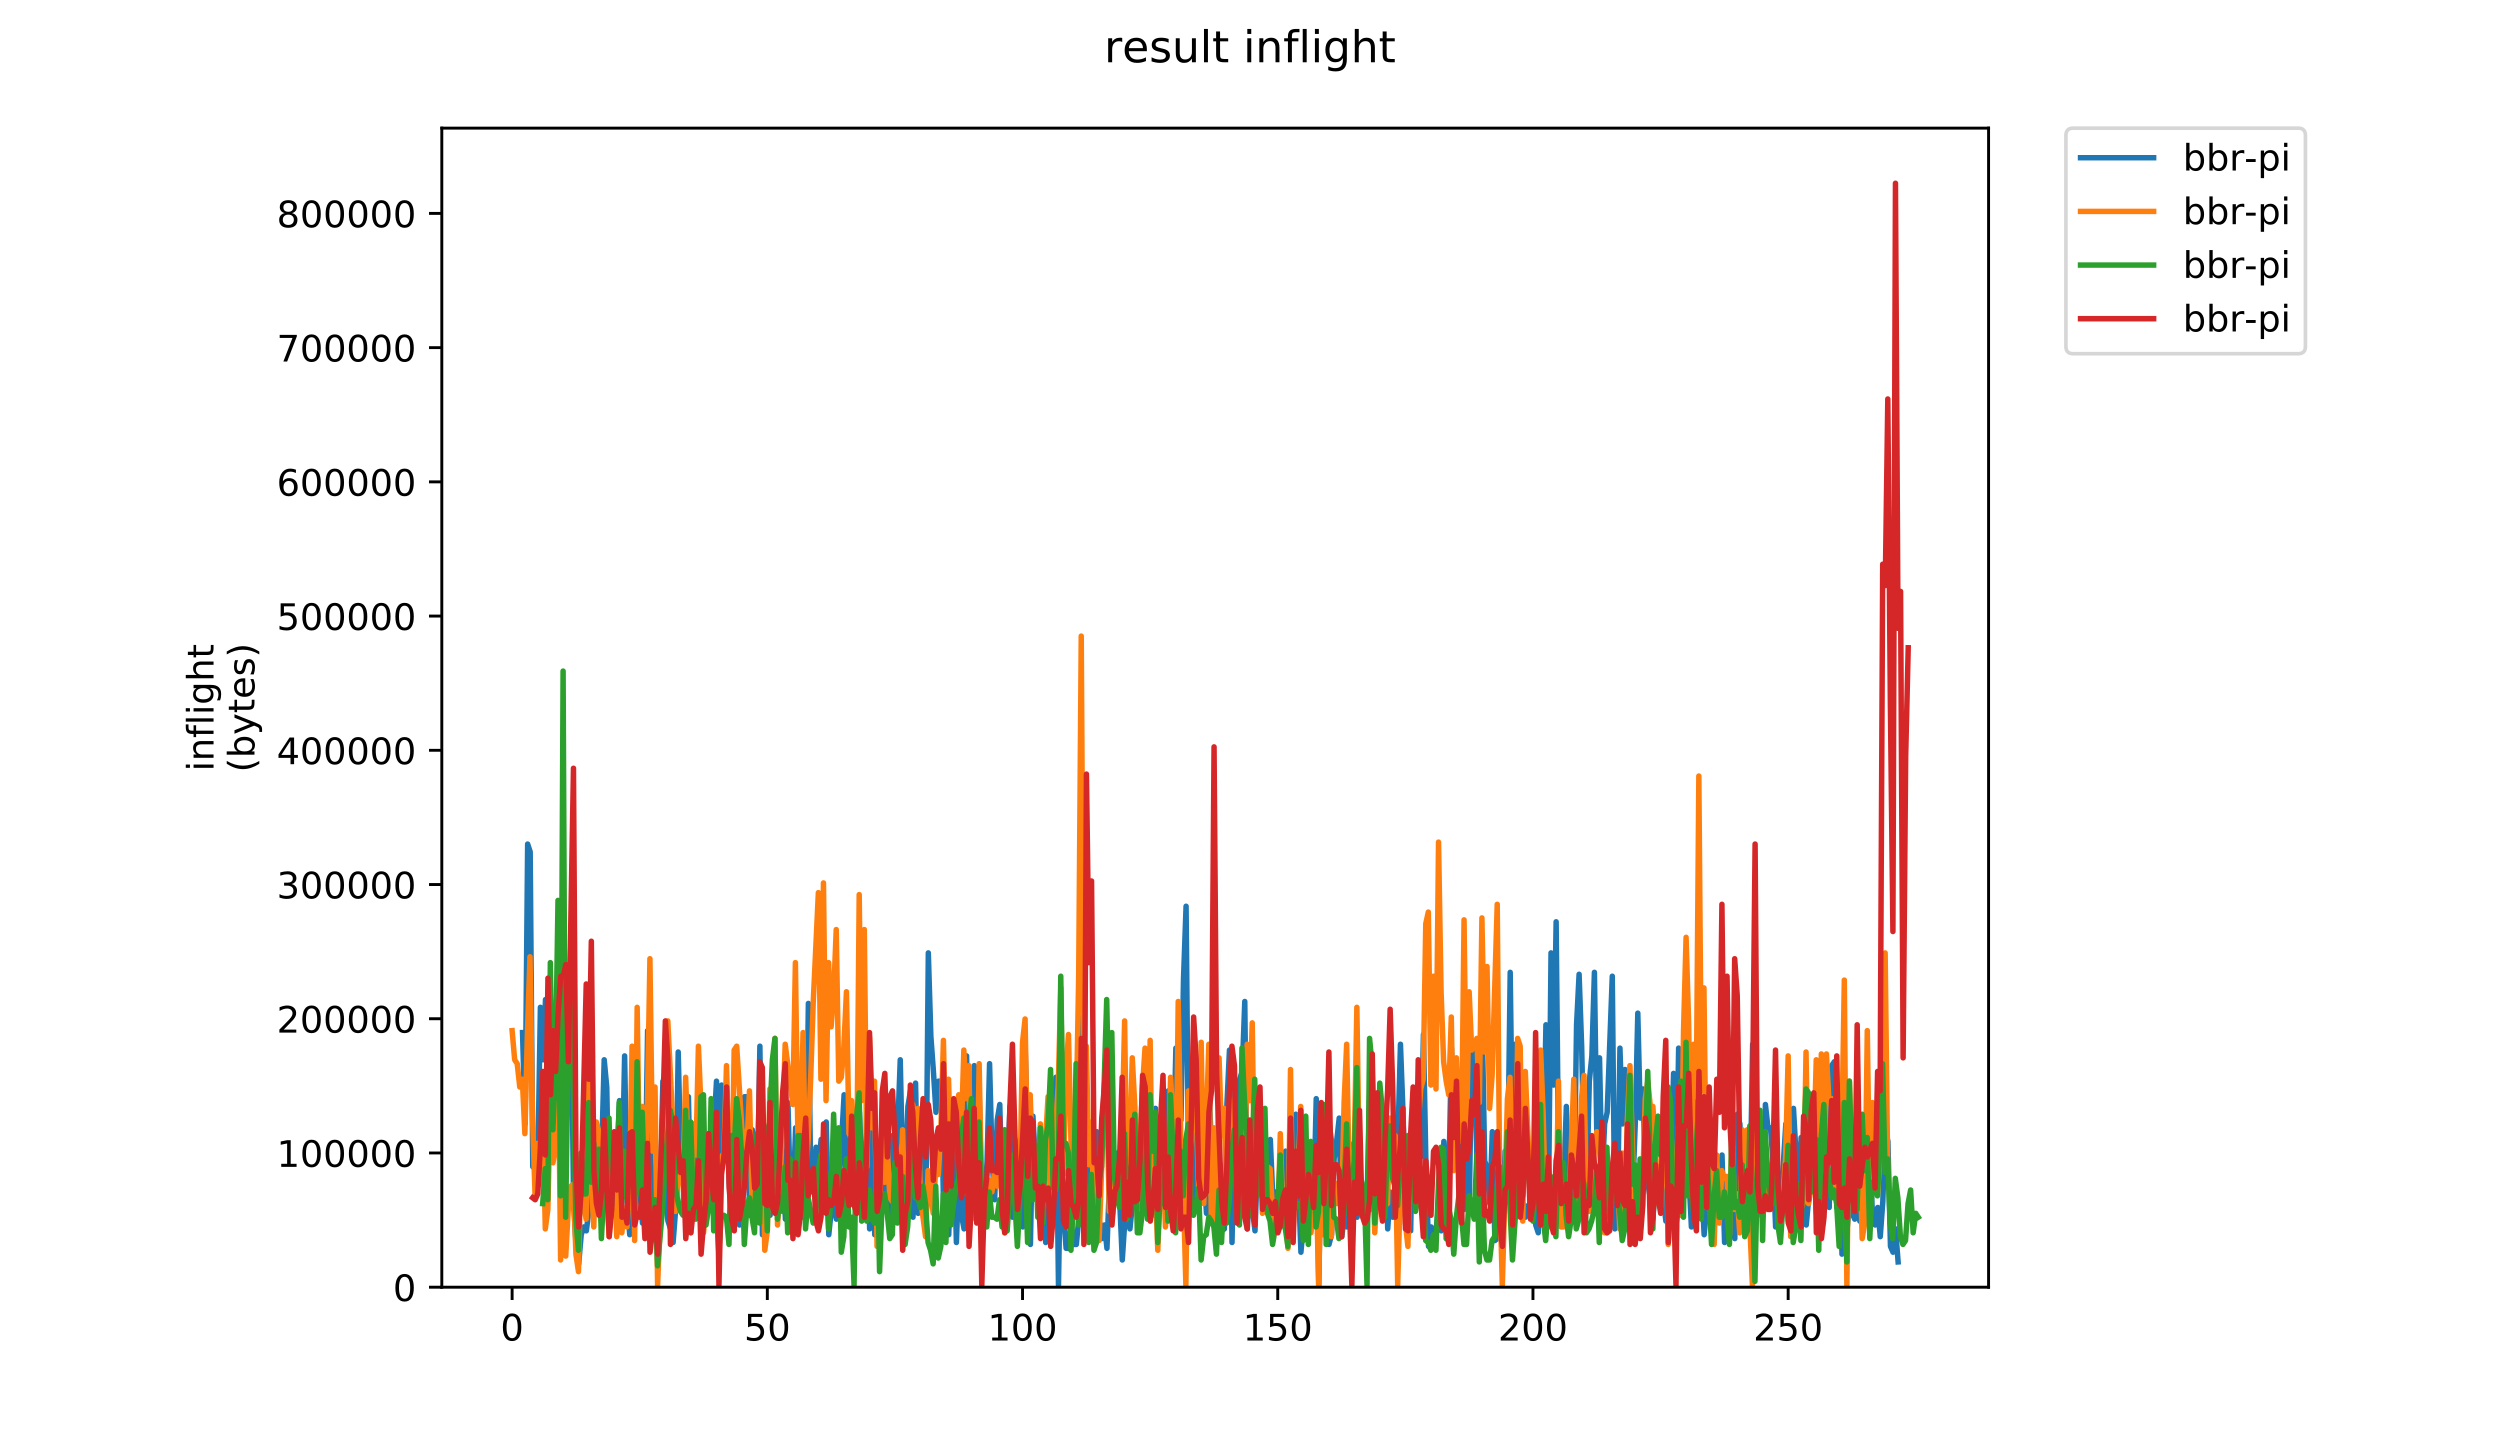 <?xml version="1.0" encoding="utf-8" standalone="no"?>
<!DOCTYPE svg PUBLIC "-//W3C//DTD SVG 1.1//EN"
  "http://www.w3.org/Graphics/SVG/1.1/DTD/svg11.dtd">
<!-- Created with matplotlib (https://matplotlib.org/) -->
<svg height="396pt" version="1.1" viewBox="0 0 684 396" width="684pt" xmlns="http://www.w3.org/2000/svg" xmlns:xlink="http://www.w3.org/1999/xlink">
 <defs>
  <style type="text/css">
*{stroke-linecap:butt;stroke-linejoin:round;}
  </style>
 </defs>
 <g id="figure_1">
  <g id="patch_1">
   <path d="M 0 396 
L 684 396 
L 684 0 
L 0 0 
z
" style="fill:#ffffff;"/>
  </g>
  <g id="axes_1">
   <g id="patch_2">
    <path d="M 120.879 352.174 
L 544.074 352.174 
L 544.074 35.062 
L 120.879 35.062 
z
" style="fill:#ffffff;"/>
   </g>
   <g id="matplotlib.axis_1">
    <g id="xtick_1">
     <g id="line2d_1">
      <defs>
       <path d="M 0 0 
L 0 3.5 
" id="mbf267306bf" style="stroke:#000000;stroke-width:0.8;"/>
      </defs>
      <g>
       <use style="stroke:#000000;stroke-width:0.8;" x="140.115" xlink:href="#mbf267306bf" y="352.174"/>
      </g>
     </g>
     <g id="text_1">
      <!-- 0 -->
      <defs>
       <path d="M 31.781 66.406 
Q 24.172 66.406 20.328 58.906 
Q 16.5 51.422 16.5 36.375 
Q 16.5 21.391 20.328 13.891 
Q 24.172 6.391 31.781 6.391 
Q 39.453 6.391 43.281 13.891 
Q 47.125 21.391 47.125 36.375 
Q 47.125 51.422 43.281 58.906 
Q 39.453 66.406 31.781 66.406 
z
M 31.781 74.219 
Q 44.047 74.219 50.516 64.516 
Q 56.984 54.828 56.984 36.375 
Q 56.984 17.969 50.516 8.266 
Q 44.047 -1.422 31.781 -1.422 
Q 19.531 -1.422 13.062 8.266 
Q 6.594 17.969 6.594 36.375 
Q 6.594 54.828 13.062 64.516 
Q 19.531 74.219 31.781 74.219 
z
" id="DejaVuSans-48"/>
      </defs>
      <g transform="translate(136.933 366.773)scale(0.1 -0.1)">
       <use xlink:href="#DejaVuSans-48"/>
      </g>
     </g>
    </g>
    <g id="xtick_2">
     <g id="line2d_2">
      <g>
       <use style="stroke:#000000;stroke-width:0.8;" x="209.94" xlink:href="#mbf267306bf" y="352.174"/>
      </g>
     </g>
     <g id="text_2">
      <!-- 50 -->
      <defs>
       <path d="M 10.797 72.906 
L 49.516 72.906 
L 49.516 64.594 
L 19.828 64.594 
L 19.828 46.734 
Q 21.969 47.469 24.109 47.828 
Q 26.266 48.188 28.422 48.188 
Q 40.625 48.188 47.75 41.5 
Q 54.891 34.812 54.891 23.391 
Q 54.891 11.625 47.562 5.094 
Q 40.234 -1.422 26.906 -1.422 
Q 22.312 -1.422 17.547 -0.641 
Q 12.797 0.141 7.719 1.703 
L 7.719 11.625 
Q 12.109 9.234 16.797 8.062 
Q 21.484 6.891 26.703 6.891 
Q 35.156 6.891 40.078 11.328 
Q 45.016 15.766 45.016 23.391 
Q 45.016 31 40.078 35.438 
Q 35.156 39.891 26.703 39.891 
Q 22.75 39.891 18.812 39.016 
Q 14.891 38.141 10.797 36.281 
z
" id="DejaVuSans-53"/>
      </defs>
      <g transform="translate(203.578 366.773)scale(0.1 -0.1)">
       <use xlink:href="#DejaVuSans-53"/>
       <use x="63.623" xlink:href="#DejaVuSans-48"/>
      </g>
     </g>
    </g>
    <g id="xtick_3">
     <g id="line2d_3">
      <g>
       <use style="stroke:#000000;stroke-width:0.8;" x="279.766" xlink:href="#mbf267306bf" y="352.174"/>
      </g>
     </g>
     <g id="text_3">
      <!-- 100 -->
      <defs>
       <path d="M 12.406 8.297 
L 28.516 8.297 
L 28.516 63.922 
L 10.984 60.406 
L 10.984 69.391 
L 28.422 72.906 
L 38.281 72.906 
L 38.281 8.297 
L 54.391 8.297 
L 54.391 0 
L 12.406 0 
z
" id="DejaVuSans-49"/>
      </defs>
      <g transform="translate(270.222 366.773)scale(0.1 -0.1)">
       <use xlink:href="#DejaVuSans-49"/>
       <use x="63.623" xlink:href="#DejaVuSans-48"/>
       <use x="127.246" xlink:href="#DejaVuSans-48"/>
      </g>
     </g>
    </g>
    <g id="xtick_4">
     <g id="line2d_4">
      <g>
       <use style="stroke:#000000;stroke-width:0.8;" x="349.591" xlink:href="#mbf267306bf" y="352.174"/>
      </g>
     </g>
     <g id="text_4">
      <!-- 150 -->
      <g transform="translate(340.047 366.773)scale(0.1 -0.1)">
       <use xlink:href="#DejaVuSans-49"/>
       <use x="63.623" xlink:href="#DejaVuSans-53"/>
       <use x="127.246" xlink:href="#DejaVuSans-48"/>
      </g>
     </g>
    </g>
    <g id="xtick_5">
     <g id="line2d_5">
      <g>
       <use style="stroke:#000000;stroke-width:0.8;" x="419.417" xlink:href="#mbf267306bf" y="352.174"/>
      </g>
     </g>
     <g id="text_5">
      <!-- 200 -->
      <defs>
       <path d="M 19.188 8.297 
L 53.609 8.297 
L 53.609 0 
L 7.328 0 
L 7.328 8.297 
Q 12.938 14.109 22.625 23.891 
Q 32.328 33.688 34.812 36.531 
Q 39.547 41.844 41.422 45.531 
Q 43.312 49.219 43.312 52.781 
Q 43.312 58.594 39.234 62.25 
Q 35.156 65.922 28.609 65.922 
Q 23.969 65.922 18.812 64.312 
Q 13.672 62.703 7.812 59.422 
L 7.812 69.391 
Q 13.766 71.781 18.938 73 
Q 24.125 74.219 28.422 74.219 
Q 39.75 74.219 46.484 68.547 
Q 53.219 62.891 53.219 53.422 
Q 53.219 48.922 51.531 44.891 
Q 49.859 40.875 45.406 35.406 
Q 44.188 33.984 37.641 27.219 
Q 31.109 20.453 19.188 8.297 
z
" id="DejaVuSans-50"/>
      </defs>
      <g transform="translate(409.873 366.773)scale(0.1 -0.1)">
       <use xlink:href="#DejaVuSans-50"/>
       <use x="63.623" xlink:href="#DejaVuSans-48"/>
       <use x="127.246" xlink:href="#DejaVuSans-48"/>
      </g>
     </g>
    </g>
    <g id="xtick_6">
     <g id="line2d_6">
      <g>
       <use style="stroke:#000000;stroke-width:0.8;" x="489.242" xlink:href="#mbf267306bf" y="352.174"/>
      </g>
     </g>
     <g id="text_6">
      <!-- 250 -->
      <g transform="translate(479.698 366.773)scale(0.1 -0.1)">
       <use xlink:href="#DejaVuSans-50"/>
       <use x="63.623" xlink:href="#DejaVuSans-53"/>
       <use x="127.246" xlink:href="#DejaVuSans-48"/>
      </g>
     </g>
    </g>
   </g>
   <g id="matplotlib.axis_2">
    <g id="ytick_1">
     <g id="line2d_7">
      <defs>
       <path d="M 0 0 
L -3.5 0 
" id="mac354805b6" style="stroke:#000000;stroke-width:0.8;"/>
      </defs>
      <g>
       <use style="stroke:#000000;stroke-width:0.8;" x="120.879" xlink:href="#mac354805b6" y="352.174"/>
      </g>
     </g>
     <g id="text_7">
      <!-- 0 -->
      <g transform="translate(107.516 355.973)scale(0.1 -0.1)">
       <use xlink:href="#DejaVuSans-48"/>
      </g>
     </g>
    </g>
    <g id="ytick_2">
     <g id="line2d_8">
      <g>
       <use style="stroke:#000000;stroke-width:0.8;" x="120.879" xlink:href="#mac354805b6" y="315.451"/>
      </g>
     </g>
     <g id="text_8">
      <!-- 100000 -->
      <g transform="translate(75.704 319.25)scale(0.1 -0.1)">
       <use xlink:href="#DejaVuSans-49"/>
       <use x="63.623" xlink:href="#DejaVuSans-48"/>
       <use x="127.246" xlink:href="#DejaVuSans-48"/>
       <use x="190.869" xlink:href="#DejaVuSans-48"/>
       <use x="254.492" xlink:href="#DejaVuSans-48"/>
       <use x="318.115" xlink:href="#DejaVuSans-48"/>
      </g>
     </g>
    </g>
    <g id="ytick_3">
     <g id="line2d_9">
      <g>
       <use style="stroke:#000000;stroke-width:0.8;" x="120.879" xlink:href="#mac354805b6" y="278.727"/>
      </g>
     </g>
     <g id="text_9">
      <!-- 200000 -->
      <g transform="translate(75.704 282.527)scale(0.1 -0.1)">
       <use xlink:href="#DejaVuSans-50"/>
       <use x="63.623" xlink:href="#DejaVuSans-48"/>
       <use x="127.246" xlink:href="#DejaVuSans-48"/>
       <use x="190.869" xlink:href="#DejaVuSans-48"/>
       <use x="254.492" xlink:href="#DejaVuSans-48"/>
       <use x="318.115" xlink:href="#DejaVuSans-48"/>
      </g>
     </g>
    </g>
    <g id="ytick_4">
     <g id="line2d_10">
      <g>
       <use style="stroke:#000000;stroke-width:0.8;" x="120.879" xlink:href="#mac354805b6" y="242.004"/>
      </g>
     </g>
     <g id="text_10">
      <!-- 300000 -->
      <defs>
       <path d="M 40.578 39.312 
Q 47.656 37.797 51.625 33 
Q 55.609 28.219 55.609 21.188 
Q 55.609 10.406 48.188 4.484 
Q 40.766 -1.422 27.094 -1.422 
Q 22.516 -1.422 17.656 -0.516 
Q 12.797 0.391 7.625 2.203 
L 7.625 11.719 
Q 11.719 9.328 16.594 8.109 
Q 21.484 6.891 26.812 6.891 
Q 36.078 6.891 40.938 10.547 
Q 45.797 14.203 45.797 21.188 
Q 45.797 27.641 41.281 31.266 
Q 36.766 34.906 28.719 34.906 
L 20.219 34.906 
L 20.219 43.016 
L 29.109 43.016 
Q 36.375 43.016 40.234 45.922 
Q 44.094 48.828 44.094 54.297 
Q 44.094 59.906 40.109 62.906 
Q 36.141 65.922 28.719 65.922 
Q 24.656 65.922 20.016 65.031 
Q 15.375 64.156 9.812 62.312 
L 9.812 71.094 
Q 15.438 72.656 20.344 73.438 
Q 25.25 74.219 29.594 74.219 
Q 40.828 74.219 47.359 69.109 
Q 53.906 64.016 53.906 55.328 
Q 53.906 49.266 50.438 45.094 
Q 46.969 40.922 40.578 39.312 
z
" id="DejaVuSans-51"/>
      </defs>
      <g transform="translate(75.704 245.803)scale(0.1 -0.1)">
       <use xlink:href="#DejaVuSans-51"/>
       <use x="63.623" xlink:href="#DejaVuSans-48"/>
       <use x="127.246" xlink:href="#DejaVuSans-48"/>
       <use x="190.869" xlink:href="#DejaVuSans-48"/>
       <use x="254.492" xlink:href="#DejaVuSans-48"/>
       <use x="318.115" xlink:href="#DejaVuSans-48"/>
      </g>
     </g>
    </g>
    <g id="ytick_5">
     <g id="line2d_11">
      <g>
       <use style="stroke:#000000;stroke-width:0.8;" x="120.879" xlink:href="#mac354805b6" y="205.281"/>
      </g>
     </g>
     <g id="text_11">
      <!-- 400000 -->
      <defs>
       <path d="M 37.797 64.312 
L 12.891 25.391 
L 37.797 25.391 
z
M 35.203 72.906 
L 47.609 72.906 
L 47.609 25.391 
L 58.016 25.391 
L 58.016 17.188 
L 47.609 17.188 
L 47.609 0 
L 37.797 0 
L 37.797 17.188 
L 4.891 17.188 
L 4.891 26.703 
z
" id="DejaVuSans-52"/>
      </defs>
      <g transform="translate(75.704 209.08)scale(0.1 -0.1)">
       <use xlink:href="#DejaVuSans-52"/>
       <use x="63.623" xlink:href="#DejaVuSans-48"/>
       <use x="127.246" xlink:href="#DejaVuSans-48"/>
       <use x="190.869" xlink:href="#DejaVuSans-48"/>
       <use x="254.492" xlink:href="#DejaVuSans-48"/>
       <use x="318.115" xlink:href="#DejaVuSans-48"/>
      </g>
     </g>
    </g>
    <g id="ytick_6">
     <g id="line2d_12">
      <g>
       <use style="stroke:#000000;stroke-width:0.8;" x="120.879" xlink:href="#mac354805b6" y="168.557"/>
      </g>
     </g>
     <g id="text_12">
      <!-- 500000 -->
      <g transform="translate(75.704 172.357)scale(0.1 -0.1)">
       <use xlink:href="#DejaVuSans-53"/>
       <use x="63.623" xlink:href="#DejaVuSans-48"/>
       <use x="127.246" xlink:href="#DejaVuSans-48"/>
       <use x="190.869" xlink:href="#DejaVuSans-48"/>
       <use x="254.492" xlink:href="#DejaVuSans-48"/>
       <use x="318.115" xlink:href="#DejaVuSans-48"/>
      </g>
     </g>
    </g>
    <g id="ytick_7">
     <g id="line2d_13">
      <g>
       <use style="stroke:#000000;stroke-width:0.8;" x="120.879" xlink:href="#mac354805b6" y="131.834"/>
      </g>
     </g>
     <g id="text_13">
      <!-- 600000 -->
      <defs>
       <path d="M 33.016 40.375 
Q 26.375 40.375 22.484 35.828 
Q 18.609 31.297 18.609 23.391 
Q 18.609 15.531 22.484 10.953 
Q 26.375 6.391 33.016 6.391 
Q 39.656 6.391 43.531 10.953 
Q 47.406 15.531 47.406 23.391 
Q 47.406 31.297 43.531 35.828 
Q 39.656 40.375 33.016 40.375 
z
M 52.594 71.297 
L 52.594 62.312 
Q 48.875 64.062 45.094 64.984 
Q 41.312 65.922 37.594 65.922 
Q 27.828 65.922 22.672 59.328 
Q 17.531 52.734 16.797 39.406 
Q 19.672 43.656 24.016 45.922 
Q 28.375 48.188 33.594 48.188 
Q 44.578 48.188 50.953 41.516 
Q 57.328 34.859 57.328 23.391 
Q 57.328 12.156 50.688 5.359 
Q 44.047 -1.422 33.016 -1.422 
Q 20.359 -1.422 13.672 8.266 
Q 6.984 17.969 6.984 36.375 
Q 6.984 53.656 15.188 63.938 
Q 23.391 74.219 37.203 74.219 
Q 40.922 74.219 44.703 73.484 
Q 48.484 72.75 52.594 71.297 
z
" id="DejaVuSans-54"/>
      </defs>
      <g transform="translate(75.704 135.633)scale(0.1 -0.1)">
       <use xlink:href="#DejaVuSans-54"/>
       <use x="63.623" xlink:href="#DejaVuSans-48"/>
       <use x="127.246" xlink:href="#DejaVuSans-48"/>
       <use x="190.869" xlink:href="#DejaVuSans-48"/>
       <use x="254.492" xlink:href="#DejaVuSans-48"/>
       <use x="318.115" xlink:href="#DejaVuSans-48"/>
      </g>
     </g>
    </g>
    <g id="ytick_8">
     <g id="line2d_14">
      <g>
       <use style="stroke:#000000;stroke-width:0.8;" x="120.879" xlink:href="#mac354805b6" y="95.111"/>
      </g>
     </g>
     <g id="text_14">
      <!-- 700000 -->
      <defs>
       <path d="M 8.203 72.906 
L 55.078 72.906 
L 55.078 68.703 
L 28.609 0 
L 18.312 0 
L 43.219 64.594 
L 8.203 64.594 
z
" id="DejaVuSans-55"/>
      </defs>
      <g transform="translate(75.704 98.91)scale(0.1 -0.1)">
       <use xlink:href="#DejaVuSans-55"/>
       <use x="63.623" xlink:href="#DejaVuSans-48"/>
       <use x="127.246" xlink:href="#DejaVuSans-48"/>
       <use x="190.869" xlink:href="#DejaVuSans-48"/>
       <use x="254.492" xlink:href="#DejaVuSans-48"/>
       <use x="318.115" xlink:href="#DejaVuSans-48"/>
      </g>
     </g>
    </g>
    <g id="ytick_9">
     <g id="line2d_15">
      <g>
       <use style="stroke:#000000;stroke-width:0.8;" x="120.879" xlink:href="#mac354805b6" y="58.387"/>
      </g>
     </g>
     <g id="text_15">
      <!-- 800000 -->
      <defs>
       <path d="M 31.781 34.625 
Q 24.75 34.625 20.719 30.859 
Q 16.703 27.094 16.703 20.516 
Q 16.703 13.922 20.719 10.156 
Q 24.75 6.391 31.781 6.391 
Q 38.812 6.391 42.859 10.172 
Q 46.922 13.969 46.922 20.516 
Q 46.922 27.094 42.891 30.859 
Q 38.875 34.625 31.781 34.625 
z
M 21.922 38.812 
Q 15.578 40.375 12.031 44.719 
Q 8.5 49.078 8.5 55.328 
Q 8.5 64.062 14.719 69.141 
Q 20.953 74.219 31.781 74.219 
Q 42.672 74.219 48.875 69.141 
Q 55.078 64.062 55.078 55.328 
Q 55.078 49.078 51.531 44.719 
Q 48 40.375 41.703 38.812 
Q 48.828 37.156 52.797 32.312 
Q 56.781 27.484 56.781 20.516 
Q 56.781 9.906 50.312 4.234 
Q 43.844 -1.422 31.781 -1.422 
Q 19.734 -1.422 13.25 4.234 
Q 6.781 9.906 6.781 20.516 
Q 6.781 27.484 10.781 32.312 
Q 14.797 37.156 21.922 38.812 
z
M 18.312 54.391 
Q 18.312 48.734 21.844 45.562 
Q 25.391 42.391 31.781 42.391 
Q 38.141 42.391 41.719 45.562 
Q 45.312 48.734 45.312 54.391 
Q 45.312 60.062 41.719 63.234 
Q 38.141 66.406 31.781 66.406 
Q 25.391 66.406 21.844 63.234 
Q 18.312 60.062 18.312 54.391 
z
" id="DejaVuSans-56"/>
      </defs>
      <g transform="translate(75.704 62.186)scale(0.1 -0.1)">
       <use xlink:href="#DejaVuSans-56"/>
       <use x="63.623" xlink:href="#DejaVuSans-48"/>
       <use x="127.246" xlink:href="#DejaVuSans-48"/>
       <use x="190.869" xlink:href="#DejaVuSans-48"/>
       <use x="254.492" xlink:href="#DejaVuSans-48"/>
       <use x="318.115" xlink:href="#DejaVuSans-48"/>
      </g>
     </g>
    </g>
    <g id="text_16">
     <!-- inflight -->
     <defs>
      <path d="M 9.422 54.688 
L 18.406 54.688 
L 18.406 0 
L 9.422 0 
z
M 9.422 75.984 
L 18.406 75.984 
L 18.406 64.594 
L 9.422 64.594 
z
" id="DejaVuSans-105"/>
      <path d="M 54.891 33.016 
L 54.891 0 
L 45.906 0 
L 45.906 32.719 
Q 45.906 40.484 42.875 44.328 
Q 39.844 48.188 33.797 48.188 
Q 26.516 48.188 22.312 43.547 
Q 18.109 38.922 18.109 30.906 
L 18.109 0 
L 9.078 0 
L 9.078 54.688 
L 18.109 54.688 
L 18.109 46.188 
Q 21.344 51.125 25.703 53.562 
Q 30.078 56 35.797 56 
Q 45.219 56 50.047 50.172 
Q 54.891 44.344 54.891 33.016 
z
" id="DejaVuSans-110"/>
      <path d="M 37.109 75.984 
L 37.109 68.5 
L 28.516 68.5 
Q 23.688 68.5 21.797 66.547 
Q 19.922 64.594 19.922 59.516 
L 19.922 54.688 
L 34.719 54.688 
L 34.719 47.703 
L 19.922 47.703 
L 19.922 0 
L 10.891 0 
L 10.891 47.703 
L 2.297 47.703 
L 2.297 54.688 
L 10.891 54.688 
L 10.891 58.5 
Q 10.891 67.625 15.141 71.797 
Q 19.391 75.984 28.609 75.984 
z
" id="DejaVuSans-102"/>
      <path d="M 9.422 75.984 
L 18.406 75.984 
L 18.406 0 
L 9.422 0 
z
" id="DejaVuSans-108"/>
      <path d="M 45.406 27.984 
Q 45.406 37.75 41.375 43.109 
Q 37.359 48.484 30.078 48.484 
Q 22.859 48.484 18.828 43.109 
Q 14.797 37.75 14.797 27.984 
Q 14.797 18.266 18.828 12.891 
Q 22.859 7.516 30.078 7.516 
Q 37.359 7.516 41.375 12.891 
Q 45.406 18.266 45.406 27.984 
z
M 54.391 6.781 
Q 54.391 -7.172 48.188 -13.984 
Q 42 -20.797 29.203 -20.797 
Q 24.469 -20.797 20.266 -20.094 
Q 16.062 -19.391 12.109 -17.922 
L 12.109 -9.188 
Q 16.062 -11.328 19.922 -12.344 
Q 23.781 -13.375 27.781 -13.375 
Q 36.625 -13.375 41.016 -8.766 
Q 45.406 -4.156 45.406 5.172 
L 45.406 9.625 
Q 42.625 4.781 38.281 2.391 
Q 33.938 0 27.875 0 
Q 17.828 0 11.672 7.656 
Q 5.516 15.328 5.516 27.984 
Q 5.516 40.672 11.672 48.328 
Q 17.828 56 27.875 56 
Q 33.938 56 38.281 53.609 
Q 42.625 51.219 45.406 46.391 
L 45.406 54.688 
L 54.391 54.688 
z
" id="DejaVuSans-103"/>
      <path d="M 54.891 33.016 
L 54.891 0 
L 45.906 0 
L 45.906 32.719 
Q 45.906 40.484 42.875 44.328 
Q 39.844 48.188 33.797 48.188 
Q 26.516 48.188 22.312 43.547 
Q 18.109 38.922 18.109 30.906 
L 18.109 0 
L 9.078 0 
L 9.078 75.984 
L 18.109 75.984 
L 18.109 46.188 
Q 21.344 51.125 25.703 53.562 
Q 30.078 56 35.797 56 
Q 45.219 56 50.047 50.172 
Q 54.891 44.344 54.891 33.016 
z
" id="DejaVuSans-104"/>
      <path d="M 18.312 70.219 
L 18.312 54.688 
L 36.812 54.688 
L 36.812 47.703 
L 18.312 47.703 
L 18.312 18.016 
Q 18.312 11.328 20.141 9.422 
Q 21.969 7.516 27.594 7.516 
L 36.812 7.516 
L 36.812 0 
L 27.594 0 
Q 17.188 0 13.234 3.875 
Q 9.281 7.766 9.281 18.016 
L 9.281 47.703 
L 2.688 47.703 
L 2.688 54.688 
L 9.281 54.688 
L 9.281 70.219 
z
" id="DejaVuSans-116"/>
     </defs>
     <g transform="translate(58.426 211.018)rotate(-90)scale(0.1 -0.1)">
      <use xlink:href="#DejaVuSans-105"/>
      <use x="27.783" xlink:href="#DejaVuSans-110"/>
      <use x="91.162" xlink:href="#DejaVuSans-102"/>
      <use x="126.367" xlink:href="#DejaVuSans-108"/>
      <use x="154.15" xlink:href="#DejaVuSans-105"/>
      <use x="181.934" xlink:href="#DejaVuSans-103"/>
      <use x="245.41" xlink:href="#DejaVuSans-104"/>
      <use x="308.789" xlink:href="#DejaVuSans-116"/>
     </g>
     <!-- (bytes) -->
     <defs>
      <path d="M 31 75.875 
Q 24.469 64.656 21.281 53.656 
Q 18.109 42.672 18.109 31.391 
Q 18.109 20.125 21.312 9.062 
Q 24.516 -2 31 -13.188 
L 23.188 -13.188 
Q 15.875 -1.703 12.234 9.375 
Q 8.594 20.453 8.594 31.391 
Q 8.594 42.281 12.203 53.312 
Q 15.828 64.359 23.188 75.875 
z
" id="DejaVuSans-40"/>
      <path d="M 48.688 27.297 
Q 48.688 37.203 44.609 42.844 
Q 40.531 48.484 33.406 48.484 
Q 26.266 48.484 22.188 42.844 
Q 18.109 37.203 18.109 27.297 
Q 18.109 17.391 22.188 11.75 
Q 26.266 6.109 33.406 6.109 
Q 40.531 6.109 44.609 11.75 
Q 48.688 17.391 48.688 27.297 
z
M 18.109 46.391 
Q 20.953 51.266 25.266 53.625 
Q 29.594 56 35.594 56 
Q 45.562 56 51.781 48.094 
Q 58.016 40.188 58.016 27.297 
Q 58.016 14.406 51.781 6.484 
Q 45.562 -1.422 35.594 -1.422 
Q 29.594 -1.422 25.266 0.953 
Q 20.953 3.328 18.109 8.203 
L 18.109 0 
L 9.078 0 
L 9.078 75.984 
L 18.109 75.984 
z
" id="DejaVuSans-98"/>
      <path d="M 32.172 -5.078 
Q 28.375 -14.844 24.75 -17.812 
Q 21.141 -20.797 15.094 -20.797 
L 7.906 -20.797 
L 7.906 -13.281 
L 13.188 -13.281 
Q 16.891 -13.281 18.938 -11.516 
Q 21 -9.766 23.484 -3.219 
L 25.094 0.875 
L 2.984 54.688 
L 12.5 54.688 
L 29.594 11.922 
L 46.688 54.688 
L 56.203 54.688 
z
" id="DejaVuSans-121"/>
      <path d="M 56.203 29.594 
L 56.203 25.203 
L 14.891 25.203 
Q 15.484 15.922 20.484 11.062 
Q 25.484 6.203 34.422 6.203 
Q 39.594 6.203 44.453 7.469 
Q 49.312 8.734 54.109 11.281 
L 54.109 2.781 
Q 49.266 0.734 44.188 -0.344 
Q 39.109 -1.422 33.891 -1.422 
Q 20.797 -1.422 13.156 6.188 
Q 5.516 13.812 5.516 26.812 
Q 5.516 40.234 12.766 48.109 
Q 20.016 56 32.328 56 
Q 43.359 56 49.781 48.891 
Q 56.203 41.797 56.203 29.594 
z
M 47.219 32.234 
Q 47.125 39.594 43.094 43.984 
Q 39.062 48.391 32.422 48.391 
Q 24.906 48.391 20.391 44.141 
Q 15.875 39.891 15.188 32.172 
z
" id="DejaVuSans-101"/>
      <path d="M 44.281 53.078 
L 44.281 44.578 
Q 40.484 46.531 36.375 47.5 
Q 32.281 48.484 27.875 48.484 
Q 21.188 48.484 17.844 46.438 
Q 14.5 44.391 14.5 40.281 
Q 14.5 37.156 16.891 35.375 
Q 19.281 33.594 26.516 31.984 
L 29.594 31.297 
Q 39.156 29.25 43.188 25.516 
Q 47.219 21.781 47.219 15.094 
Q 47.219 7.469 41.188 3.016 
Q 35.156 -1.422 24.609 -1.422 
Q 20.219 -1.422 15.453 -0.562 
Q 10.688 0.297 5.422 2 
L 5.422 11.281 
Q 10.406 8.688 15.234 7.391 
Q 20.062 6.109 24.812 6.109 
Q 31.156 6.109 34.562 8.281 
Q 37.984 10.453 37.984 14.406 
Q 37.984 18.062 35.516 20.016 
Q 33.062 21.969 24.703 23.781 
L 21.578 24.516 
Q 13.234 26.266 9.516 29.906 
Q 5.812 33.547 5.812 39.891 
Q 5.812 47.609 11.281 51.797 
Q 16.75 56 26.812 56 
Q 31.781 56 36.172 55.266 
Q 40.578 54.547 44.281 53.078 
z
" id="DejaVuSans-115"/>
      <path d="M 8.016 75.875 
L 15.828 75.875 
Q 23.141 64.359 26.781 53.312 
Q 30.422 42.281 30.422 31.391 
Q 30.422 20.453 26.781 9.375 
Q 23.141 -1.703 15.828 -13.188 
L 8.016 -13.188 
Q 14.5 -2 17.703 9.062 
Q 20.906 20.125 20.906 31.391 
Q 20.906 42.672 17.703 53.656 
Q 14.5 64.656 8.016 75.875 
z
" id="DejaVuSans-41"/>
     </defs>
     <g transform="translate(69.624 211.295)rotate(-90)scale(0.1 -0.1)">
      <use xlink:href="#DejaVuSans-40"/>
      <use x="39.014" xlink:href="#DejaVuSans-98"/>
      <use x="102.49" xlink:href="#DejaVuSans-121"/>
      <use x="161.67" xlink:href="#DejaVuSans-116"/>
      <use x="200.879" xlink:href="#DejaVuSans-101"/>
      <use x="262.402" xlink:href="#DejaVuSans-115"/>
      <use x="314.502" xlink:href="#DejaVuSans-41"/>
     </g>
    </g>
   </g>
   <g id="line2d_16">
    <path clip-path="url(#p944d1f7198)" d="M 142.965 282.514 
L 143.663 307.507 
L 144.362 230.934 
L 145.06 233.061 
L 145.758 319.205 
L 146.456 319.737 
L 147.155 317.61 
L 147.853 275.602 
L 148.551 289.959 
L 149.249 273.475 
L 149.948 290.491 
L 150.646 314.42 
L 151.344 295.276 
L 152.042 311.229 
L 152.741 251.673 
L 153.439 294.745 
L 154.137 286.237 
L 154.835 308.039 
L 155.534 300.062 
L 156.232 270.284 
L 156.93 328.777 
L 157.628 341.007 
L 158.327 345.793 
L 159.025 337.817 
L 159.723 335.69 
L 160.421 336.753 
L 161.818 325.586 
L 162.516 324.523 
L 163.214 328.245 
L 163.913 325.586 
L 164.611 315.483 
L 165.309 289.959 
L 166.007 297.403 
L 166.706 334.095 
L 167.404 320.801 
L 168.102 332.499 
L 169.499 301.126 
L 170.197 323.459 
L 170.895 288.895 
L 171.593 329.309 
L 172.292 337.817 
L 172.99 329.84 
L 173.688 333.563 
L 174.386 312.824 
L 175.085 325.055 
L 175.783 334.626 
L 176.481 328.777 
L 177.18 281.983 
L 177.878 312.824 
L 178.576 327.182 
L 179.274 329.84 
L 179.973 341.539 
L 180.671 323.459 
L 181.369 295.808 
L 182.067 328.777 
L 182.766 334.095 
L 183.464 336.222 
L 184.162 339.944 
L 184.86 330.904 
L 185.559 287.832 
L 186.257 317.078 
L 186.955 310.697 
L 187.653 320.801 
L 188.352 300.062 
L 189.05 332.499 
L 189.748 323.991 
L 190.446 311.229 
L 191.145 304.848 
L 191.843 339.944 
L 192.541 330.904 
L 193.239 334.095 
L 193.938 310.166 
L 194.636 321.332 
L 196.032 295.808 
L 196.731 333.031 
L 197.429 296.872 
L 198.127 306.975 
L 198.825 298.467 
L 199.524 323.459 
L 200.222 335.158 
L 200.92 335.158 
L 201.618 328.245 
L 202.317 335.158 
L 203.015 333.031 
L 203.713 300.062 
L 204.411 300.062 
L 205.11 332.499 
L 205.808 309.102 
L 206.506 317.61 
L 207.204 328.245 
L 207.903 286.237 
L 208.601 337.817 
L 209.299 329.309 
L 209.997 327.182 
L 210.696 332.499 
L 211.394 325.055 
L 212.092 328.777 
L 212.79 326.118 
L 213.489 318.142 
L 214.187 314.951 
L 214.885 333.563 
L 215.584 301.658 
L 216.282 328.777 
L 216.98 328.245 
L 217.678 308.57 
L 218.377 329.309 
L 219.075 303.785 
L 219.773 333.031 
L 220.471 326.118 
L 221.17 274.538 
L 221.868 326.118 
L 222.566 324.523 
L 223.264 313.888 
L 223.963 319.205 
L 224.661 311.761 
L 225.359 328.777 
L 226.057 306.975 
L 226.756 337.817 
L 227.454 330.904 
L 228.152 330.372 
L 228.85 333.563 
L 230.247 312.293 
L 230.945 299.53 
L 231.643 333.563 
L 232.342 316.015 
L 233.04 306.975 
L 233.738 316.015 
L 234.436 317.078 
L 235.135 304.316 
L 235.833 321.332 
L 236.531 332.499 
L 237.229 300.594 
L 237.928 336.222 
L 238.626 295.808 
L 239.324 337.817 
L 240.022 331.968 
L 240.721 327.713 
L 241.419 330.372 
L 242.117 317.078 
L 242.815 331.436 
L 243.514 336.222 
L 244.212 310.697 
L 244.91 317.078 
L 245.608 309.102 
L 246.307 289.959 
L 247.005 322.396 
L 247.703 321.332 
L 248.401 302.721 
L 249.1 298.467 
L 249.798 333.031 
L 250.496 296.34 
L 251.195 331.968 
L 251.893 312.293 
L 252.591 318.142 
L 253.289 335.158 
L 253.988 260.712 
L 254.686 283.578 
L 255.384 293.149 
L 256.082 304.316 
L 256.781 295.808 
L 257.479 295.808 
L 258.177 330.904 
L 258.875 306.443 
L 259.574 337.817 
L 260.272 316.015 
L 260.97 310.697 
L 261.668 339.944 
L 262.367 320.269 
L 263.065 332.499 
L 263.763 336.222 
L 264.461 288.895 
L 265.16 328.777 
L 265.858 325.586 
L 266.556 291.554 
L 267.254 314.951 
L 267.953 301.126 
L 268.651 330.904 
L 269.349 330.372 
L 270.047 318.142 
L 270.746 291.022 
L 271.444 317.61 
L 272.142 328.245 
L 272.84 306.443 
L 273.539 302.189 
L 274.237 329.84 
L 274.935 333.563 
L 275.633 320.269 
L 276.332 302.721 
L 277.03 333.031 
L 277.728 318.674 
L 278.426 333.031 
L 279.125 311.761 
L 279.823 335.69 
L 280.521 287.832 
L 281.918 340.476 
L 282.616 305.38 
L 283.314 319.205 
L 284.012 313.888 
L 284.711 333.031 
L 285.409 323.991 
L 286.107 339.944 
L 286.806 337.817 
L 288.202 319.737 
L 288.9 294.745 
L 289.599 351.642 
L 290.297 310.166 
L 290.995 332.499 
L 291.693 341.539 
L 292.392 341.539 
L 293.09 334.626 
L 293.788 340.476 
L 294.486 340.476 
L 295.185 333.031 
L 295.883 278.26 
L 296.581 334.095 
L 297.279 331.968 
L 297.978 317.61 
L 298.676 319.205 
L 299.374 327.713 
L 300.072 309.634 
L 300.771 334.095 
L 301.469 338.88 
L 302.167 335.158 
L 302.865 341.539 
L 303.564 322.928 
L 304.262 333.563 
L 305.658 315.483 
L 306.357 328.777 
L 307.055 344.73 
L 307.753 334.095 
L 308.451 329.84 
L 309.15 336.222 
L 309.848 329.309 
L 310.546 326.118 
L 311.244 320.801 
L 311.943 313.356 
L 312.641 311.761 
L 313.339 328.245 
L 314.037 301.658 
L 314.736 333.031 
L 315.434 330.372 
L 316.132 303.253 
L 316.83 329.84 
L 317.529 305.38 
L 318.227 311.229 
L 318.925 323.459 
L 319.623 298.467 
L 320.322 319.205 
L 321.02 317.078 
L 321.718 286.768 
L 322.416 300.062 
L 323.115 306.443 
L 323.813 267.625 
L 324.511 247.95 
L 325.21 321.864 
L 325.908 330.904 
L 326.606 329.309 
L 327.304 309.634 
L 328.003 303.253 
L 328.701 322.396 
L 329.399 321.332 
L 330.097 331.968 
L 330.796 298.999 
L 332.192 329.84 
L 332.89 315.483 
L 333.589 330.372 
L 334.287 336.753 
L 334.985 336.222 
L 335.683 302.189 
L 336.382 287.3 
L 337.08 339.944 
L 337.778 304.848 
L 338.476 328.245 
L 339.175 295.276 
L 339.873 293.149 
L 340.571 274.006 
L 341.269 336.222 
L 341.968 319.205 
L 342.666 330.904 
L 343.364 336.753 
L 344.062 317.61 
L 344.761 305.38 
L 345.459 328.777 
L 346.157 323.991 
L 346.855 314.951 
L 347.554 311.761 
L 348.252 327.713 
L 348.95 326.118 
L 349.648 332.499 
L 350.347 323.991 
L 351.045 318.674 
L 351.743 314.951 
L 352.441 332.499 
L 353.14 324.523 
L 353.838 325.055 
L 354.536 304.848 
L 355.933 342.603 
L 356.631 334.626 
L 357.329 336.753 
L 358.027 330.904 
L 358.726 335.158 
L 359.424 329.84 
L 360.122 300.594 
L 360.821 351.642 
L 361.519 308.039 
L 362.217 335.69 
L 362.915 327.713 
L 363.614 340.476 
L 364.312 337.817 
L 365.01 317.078 
L 365.708 312.293 
L 366.407 305.912 
L 367.105 338.349 
L 367.803 332.499 
L 368.501 335.69 
L 369.2 312.824 
L 369.898 325.055 
L 370.596 320.269 
L 371.294 333.031 
L 371.993 322.928 
L 372.691 326.65 
L 374.087 325.586 
L 374.786 298.467 
L 375.484 330.904 
L 376.182 326.65 
L 376.88 311.761 
L 377.579 330.372 
L 378.277 329.84 
L 378.975 306.443 
L 379.673 336.222 
L 380.372 326.118 
L 381.07 333.031 
L 381.768 330.372 
L 382.466 311.761 
L 383.165 285.705 
L 383.863 304.316 
L 384.561 328.245 
L 385.259 329.84 
L 385.958 336.753 
L 386.656 298.999 
L 387.354 304.316 
L 388.052 316.547 
L 388.751 316.547 
L 389.449 283.046 
L 390.147 319.205 
L 390.845 341.007 
L 391.544 335.69 
L 392.242 341.007 
L 392.94 336.222 
L 393.638 329.84 
L 394.337 336.753 
L 395.035 312.293 
L 395.733 330.904 
L 396.431 320.269 
L 397.13 286.768 
L 397.828 315.483 
L 398.526 302.721 
L 399.225 296.34 
L 399.923 320.269 
L 400.621 330.904 
L 401.319 303.253 
L 402.018 327.713 
L 402.716 285.705 
L 403.414 289.959 
L 404.112 318.674 
L 404.811 313.356 
L 405.509 278.26 
L 406.207 317.61 
L 406.905 319.737 
L 407.604 329.309 
L 408.302 309.634 
L 409 339.412 
L 409.698 338.88 
L 410.397 327.713 
L 411.095 336.222 
L 411.793 314.951 
L 412.491 320.801 
L 413.19 266.03 
L 413.888 318.674 
L 414.586 285.705 
L 415.284 332.499 
L 415.983 330.372 
L 416.681 329.309 
L 417.379 333.031 
L 418.077 329.84 
L 418.776 329.309 
L 419.474 321.332 
L 420.172 335.158 
L 420.87 337.285 
L 421.569 310.697 
L 422.267 316.547 
L 422.965 280.387 
L 423.663 329.84 
L 424.362 260.712 
L 425.06 296.872 
L 425.758 252.204 
L 426.456 321.332 
L 427.155 322.396 
L 427.853 322.928 
L 428.551 302.721 
L 429.249 322.928 
L 429.948 333.563 
L 430.646 328.777 
L 431.344 280.387 
L 432.042 266.562 
L 432.741 286.237 
L 433.439 318.142 
L 434.137 325.586 
L 434.836 295.808 
L 435.534 288.895 
L 436.232 266.03 
L 436.93 313.888 
L 437.629 289.427 
L 438.327 322.928 
L 439.025 307.507 
L 439.723 304.316 
L 441.12 267.093 
L 441.818 336.222 
L 442.516 334.095 
L 443.215 286.768 
L 443.913 307.507 
L 444.611 292.618 
L 445.309 296.34 
L 446.706 326.118 
L 447.404 307.507 
L 448.102 277.197 
L 448.801 305.912 
L 449.499 297.935 
L 450.197 322.396 
L 450.895 323.991 
L 452.292 332.499 
L 452.99 322.396 
L 453.688 319.737 
L 454.387 321.864 
L 455.783 334.095 
L 457.18 322.396 
L 457.878 293.681 
L 458.576 328.245 
L 459.274 286.768 
L 459.973 323.459 
L 460.671 327.713 
L 461.369 317.078 
L 462.067 321.332 
L 462.766 335.69 
L 463.464 289.959 
L 464.162 327.713 
L 464.86 301.126 
L 465.559 325.055 
L 466.257 337.817 
L 466.955 330.372 
L 467.653 305.912 
L 468.352 328.245 
L 469.05 333.563 
L 469.748 324.523 
L 470.447 331.436 
L 471.145 316.015 
L 471.843 339.944 
L 472.541 328.245 
L 473.938 333.563 
L 474.636 338.88 
L 475.334 304.848 
L 476.033 307.507 
L 476.731 327.713 
L 477.429 320.801 
L 478.127 328.245 
L 478.826 325.586 
L 479.524 285.705 
L 480.222 320.801 
L 480.92 318.142 
L 481.619 328.245 
L 482.317 330.904 
L 483.015 302.189 
L 483.713 308.57 
L 484.412 308.57 
L 485.11 318.142 
L 485.808 335.69 
L 486.506 330.904 
L 487.205 328.245 
L 487.903 318.674 
L 488.601 307.507 
L 489.299 334.095 
L 490.696 303.253 
L 492.092 328.245 
L 492.791 311.229 
L 493.489 311.229 
L 494.187 335.158 
L 494.885 327.713 
L 495.584 304.316 
L 496.282 316.015 
L 496.98 331.968 
L 497.678 320.801 
L 498.377 305.38 
L 499.075 327.182 
L 499.773 321.864 
L 500.471 330.372 
L 501.17 291.554 
L 501.868 290.491 
L 502.566 330.372 
L 503.264 301.658 
L 503.963 343.134 
L 504.661 310.166 
L 505.359 336.222 
L 506.057 328.777 
L 506.756 331.968 
L 507.454 333.563 
L 508.152 303.253 
L 508.851 334.095 
L 509.549 331.968 
L 510.247 321.864 
L 510.945 326.65 
L 511.644 319.737 
L 512.342 332.499 
L 513.04 335.158 
L 513.738 330.372 
L 514.437 338.349 
L 515.135 328.777 
L 515.833 309.102 
L 516.531 312.293 
L 517.23 341.007 
L 517.928 342.603 
L 518.626 336.222 
L 519.324 345.261 
L 519.324 345.261 
" style="fill:none;stroke:#1f77b4;stroke-linecap:square;stroke-width:1.5;"/>
   </g>
   <g id="line2d_17">
    <path clip-path="url(#p944d1f7198)" d="M 140.115 281.983 
L 140.813 289.959 
L 141.511 291.022 
L 142.21 297.403 
L 142.908 295.276 
L 143.606 310.166 
L 144.304 282.514 
L 145.003 261.776 
L 145.701 305.912 
L 146.399 327.182 
L 147.097 312.824 
L 147.796 323.991 
L 148.494 302.721 
L 149.192 336.222 
L 149.89 330.904 
L 150.589 300.594 
L 151.287 318.142 
L 151.985 313.888 
L 152.683 283.578 
L 153.382 344.73 
L 154.08 297.403 
L 154.778 343.666 
L 155.476 330.904 
L 156.175 324.523 
L 156.873 323.991 
L 157.571 343.134 
L 158.269 347.92 
L 158.968 318.142 
L 159.666 328.777 
L 160.364 333.563 
L 161.062 289.959 
L 161.761 322.928 
L 162.459 335.69 
L 163.157 306.975 
L 163.855 309.634 
L 164.554 334.095 
L 165.252 312.293 
L 165.95 323.459 
L 166.648 338.349 
L 167.347 328.777 
L 168.045 316.547 
L 168.743 338.349 
L 169.441 323.459 
L 170.14 337.285 
L 170.838 330.372 
L 171.536 335.69 
L 172.234 325.586 
L 172.933 286.237 
L 173.631 339.412 
L 174.329 275.602 
L 175.027 323.459 
L 175.726 302.721 
L 176.424 329.84 
L 177.122 302.721 
L 177.821 262.308 
L 178.519 314.951 
L 179.217 297.403 
L 179.915 351.642 
L 180.614 334.626 
L 181.312 320.801 
L 182.708 279.324 
L 184.105 308.039 
L 184.803 331.436 
L 185.501 324.523 
L 186.2 321.332 
L 186.898 321.864 
L 187.596 294.745 
L 188.993 337.285 
L 189.691 307.507 
L 190.389 316.015 
L 191.087 286.237 
L 191.786 302.721 
L 192.484 337.285 
L 193.88 322.928 
L 194.579 329.84 
L 195.277 329.309 
L 195.975 315.483 
L 196.673 336.222 
L 197.372 316.547 
L 198.07 315.483 
L 198.768 291.554 
L 199.466 318.142 
L 200.165 333.031 
L 200.863 287.3 
L 201.561 286.237 
L 202.958 308.57 
L 203.656 312.293 
L 204.354 314.42 
L 205.052 298.467 
L 205.751 329.309 
L 206.449 334.095 
L 207.147 329.309 
L 207.845 299.53 
L 208.544 305.38 
L 209.242 342.071 
L 209.94 336.753 
L 210.638 297.935 
L 211.337 297.935 
L 212.035 284.11 
L 212.733 335.158 
L 213.431 323.991 
L 214.13 306.443 
L 214.828 285.705 
L 216.923 302.189 
L 217.621 263.371 
L 218.319 312.293 
L 219.018 311.229 
L 219.716 282.514 
L 220.414 321.864 
L 221.112 311.761 
L 221.811 294.745 
L 222.509 274.006 
L 223.905 244.228 
L 224.604 295.276 
L 225.302 241.569 
L 226 301.126 
L 226.698 263.371 
L 227.397 280.919 
L 228.095 271.879 
L 228.793 254.331 
L 229.491 295.808 
L 230.19 294.745 
L 230.888 286.237 
L 231.586 271.348 
L 232.284 310.166 
L 232.983 301.126 
L 233.681 318.674 
L 234.379 323.459 
L 235.077 244.76 
L 235.776 301.126 
L 236.474 254.331 
L 237.172 319.205 
L 237.87 283.578 
L 238.569 308.57 
L 239.267 295.808 
L 239.965 341.007 
L 240.663 330.372 
L 241.362 309.102 
L 242.06 323.459 
L 242.758 313.888 
L 243.456 327.713 
L 244.155 328.777 
L 244.853 318.674 
L 245.551 321.864 
L 246.249 328.245 
L 246.948 309.102 
L 247.646 337.285 
L 248.344 330.372 
L 249.042 313.888 
L 249.741 302.189 
L 250.439 321.864 
L 251.137 303.253 
L 251.836 327.713 
L 253.232 338.349 
L 253.93 320.269 
L 254.629 326.65 
L 255.327 331.968 
L 256.025 319.205 
L 256.723 321.332 
L 257.422 309.102 
L 258.12 284.641 
L 258.818 318.674 
L 259.516 295.276 
L 260.215 319.737 
L 260.913 301.126 
L 261.611 305.38 
L 262.309 299.53 
L 263.008 310.166 
L 263.706 287.3 
L 264.404 300.594 
L 265.102 291.554 
L 265.801 333.563 
L 266.499 328.777 
L 267.197 333.031 
L 267.895 291.022 
L 268.594 328.245 
L 269.292 333.031 
L 270.688 322.928 
L 271.387 326.118 
L 272.085 320.801 
L 272.783 324.523 
L 273.481 312.824 
L 274.18 330.372 
L 274.878 337.285 
L 275.576 331.436 
L 276.274 324.523 
L 276.973 324.523 
L 277.671 326.118 
L 278.369 336.753 
L 279.067 322.396 
L 279.766 285.173 
L 280.464 278.792 
L 281.162 319.205 
L 281.86 299.53 
L 282.559 319.737 
L 283.257 324.523 
L 283.955 321.864 
L 284.653 307.507 
L 285.352 331.436 
L 286.05 312.293 
L 286.748 300.062 
L 287.446 334.626 
L 288.843 308.039 
L 289.541 296.872 
L 290.24 270.284 
L 290.938 321.332 
L 291.636 293.681 
L 292.334 283.046 
L 293.033 312.824 
L 293.731 319.737 
L 294.429 306.443 
L 295.127 267.093 
L 295.826 174.036 
L 296.524 289.427 
L 297.222 286.237 
L 297.92 318.674 
L 298.619 306.975 
L 299.317 333.563 
L 300.015 330.372 
L 300.713 339.412 
L 302.11 299.53 
L 302.808 300.594 
L 303.506 331.436 
L 304.205 311.761 
L 304.903 325.586 
L 305.601 322.928 
L 306.299 328.777 
L 306.998 310.166 
L 307.696 279.324 
L 308.394 330.904 
L 309.092 314.42 
L 309.791 289.427 
L 310.489 302.721 
L 311.187 330.372 
L 312.584 297.403 
L 313.282 286.768 
L 313.98 327.713 
L 314.678 284.641 
L 315.377 332.499 
L 316.075 323.991 
L 316.773 342.071 
L 317.471 322.396 
L 318.17 317.078 
L 318.868 335.69 
L 319.566 323.991 
L 320.264 294.745 
L 320.963 307.507 
L 321.661 331.968 
L 322.359 274.006 
L 323.057 311.229 
L 323.756 325.586 
L 324.454 351.642 
L 325.152 298.467 
L 325.851 312.293 
L 326.549 292.618 
L 327.247 302.721 
L 327.945 325.586 
L 328.644 285.173 
L 329.342 329.309 
L 330.738 285.705 
L 331.437 334.095 
L 332.135 308.57 
L 332.833 335.158 
L 333.531 289.427 
L 334.23 310.697 
L 334.928 303.253 
L 335.626 330.372 
L 336.324 321.864 
L 337.023 301.658 
L 337.721 300.594 
L 338.419 329.309 
L 339.117 320.801 
L 339.816 321.864 
L 340.514 323.991 
L 341.212 285.705 
L 341.91 301.126 
L 342.609 279.856 
L 343.307 327.713 
L 344.005 297.935 
L 344.703 311.229 
L 345.402 331.968 
L 346.1 329.84 
L 346.798 319.205 
L 347.496 319.737 
L 348.195 331.436 
L 348.893 334.095 
L 349.591 336.222 
L 350.289 310.166 
L 350.988 331.968 
L 351.686 331.436 
L 352.384 341.539 
L 353.082 292.618 
L 353.781 337.817 
L 354.479 317.078 
L 355.177 320.269 
L 355.875 302.721 
L 356.574 334.095 
L 357.272 334.626 
L 357.97 333.563 
L 358.668 337.285 
L 359.367 331.436 
L 360.065 319.737 
L 360.763 351.642 
L 361.462 321.864 
L 362.16 337.817 
L 362.858 328.245 
L 363.556 305.38 
L 364.255 338.349 
L 364.953 323.459 
L 365.651 329.309 
L 366.349 323.459 
L 367.048 331.436 
L 367.746 301.658 
L 368.444 285.705 
L 369.142 322.928 
L 369.841 321.864 
L 370.539 314.42 
L 371.237 275.602 
L 371.935 320.801 
L 372.634 326.65 
L 373.332 327.182 
L 374.03 328.777 
L 374.728 327.182 
L 375.427 313.888 
L 376.125 337.285 
L 376.823 326.118 
L 377.521 327.182 
L 378.22 314.42 
L 378.918 329.84 
L 379.616 329.309 
L 380.314 305.912 
L 381.013 313.888 
L 381.711 310.697 
L 382.409 351.642 
L 383.107 325.586 
L 383.806 303.785 
L 384.504 334.626 
L 385.202 341.007 
L 385.9 315.483 
L 386.599 313.888 
L 387.297 325.586 
L 387.995 308.57 
L 388.693 297.935 
L 389.392 295.276 
L 390.09 252.736 
L 390.788 249.546 
L 391.486 296.872 
L 392.185 267.093 
L 392.883 297.935 
L 393.581 230.402 
L 394.279 271.348 
L 394.978 290.491 
L 395.676 295.808 
L 396.374 299.53 
L 397.072 278.26 
L 397.771 320.269 
L 398.469 289.427 
L 399.167 308.57 
L 399.866 312.293 
L 400.564 251.673 
L 401.262 309.102 
L 401.96 271.348 
L 402.659 287.3 
L 403.357 286.237 
L 404.055 284.11 
L 404.753 301.658 
L 405.452 251.141 
L 406.15 287.832 
L 406.848 264.435 
L 407.546 303.253 
L 408.245 294.213 
L 409.641 247.419 
L 410.339 326.65 
L 411.038 351.642 
L 412.434 300.594 
L 413.132 294.745 
L 413.831 330.904 
L 414.529 329.309 
L 415.227 284.11 
L 415.925 286.237 
L 416.624 334.095 
L 417.322 293.149 
L 418.718 326.65 
L 419.417 321.332 
L 420.115 314.42 
L 420.813 325.055 
L 421.511 287.3 
L 422.21 304.848 
L 422.908 332.499 
L 423.606 318.142 
L 424.304 335.69 
L 425.003 326.65 
L 425.701 333.031 
L 426.399 295.808 
L 427.097 335.69 
L 427.796 335.69 
L 428.494 330.372 
L 429.192 331.968 
L 430.589 295.276 
L 431.287 326.65 
L 431.985 328.777 
L 432.683 300.594 
L 433.382 294.213 
L 434.08 328.777 
L 434.778 331.436 
L 435.477 330.372 
L 436.175 314.42 
L 436.873 309.634 
L 437.571 314.42 
L 438.27 322.396 
L 438.968 337.285 
L 439.666 337.285 
L 440.364 330.904 
L 441.063 322.396 
L 441.761 326.118 
L 442.459 318.142 
L 443.157 336.222 
L 443.856 315.483 
L 444.554 334.626 
L 445.252 305.912 
L 445.95 291.554 
L 447.347 336.222 
L 448.045 323.991 
L 449.442 322.928 
L 450.14 300.594 
L 450.838 295.808 
L 451.536 302.721 
L 452.235 302.721 
L 452.933 313.888 
L 453.631 329.309 
L 454.329 330.372 
L 455.028 314.951 
L 455.726 302.189 
L 456.424 340.476 
L 457.122 329.84 
L 457.821 327.182 
L 458.519 319.737 
L 459.217 308.039 
L 459.915 332.499 
L 460.614 281.983 
L 461.312 256.458 
L 462.01 279.856 
L 462.708 326.118 
L 463.407 285.705 
L 464.105 300.062 
L 464.803 212.323 
L 465.501 298.467 
L 466.2 270.284 
L 466.898 330.372 
L 467.596 306.443 
L 468.294 329.309 
L 468.993 340.476 
L 469.691 316.015 
L 470.389 334.626 
L 471.088 320.269 
L 471.786 322.396 
L 472.484 321.864 
L 473.182 337.817 
L 473.881 309.634 
L 474.579 330.904 
L 475.277 326.65 
L 475.975 337.285 
L 476.674 309.102 
L 477.372 334.095 
L 478.07 309.102 
L 478.768 335.69 
L 479.467 351.642 
L 480.165 297.403 
L 480.863 332.499 
L 481.561 313.356 
L 482.26 333.031 
L 482.958 328.777 
L 483.656 327.182 
L 484.354 321.864 
L 485.053 323.991 
L 485.751 323.991 
L 486.449 329.84 
L 487.147 336.753 
L 488.544 316.547 
L 489.242 288.895 
L 489.94 338.349 
L 490.639 322.396 
L 491.337 325.586 
L 492.035 333.563 
L 492.733 330.904 
L 493.432 328.777 
L 494.13 287.832 
L 494.828 329.309 
L 495.526 325.055 
L 496.225 314.951 
L 496.923 289.959 
L 497.621 320.801 
L 498.319 288.364 
L 499.018 328.245 
L 499.716 288.364 
L 500.414 301.658 
L 501.112 300.594 
L 501.811 327.713 
L 502.509 304.848 
L 503.207 333.563 
L 503.905 311.761 
L 504.604 268.157 
L 505.302 351.642 
L 506 295.808 
L 506.698 319.205 
L 507.397 323.459 
L 508.095 330.904 
L 508.793 313.888 
L 509.492 338.88 
L 510.19 334.626 
L 510.888 281.983 
L 511.586 330.372 
L 512.285 301.658 
L 512.983 306.443 
L 513.681 326.65 
L 514.379 317.078 
L 515.078 304.848 
L 515.776 260.712 
L 516.474 319.737 
L 516.474 319.737 
" style="fill:none;stroke:#ff7f0e;stroke-linecap:square;stroke-width:1.5;"/>
   </g>
   <g id="line2d_18">
    <path clip-path="url(#p944d1f7198)" d="M 148.478 329.309 
L 149.177 319.737 
L 149.875 328.245 
L 150.573 263.371 
L 151.271 309.102 
L 151.97 293.149 
L 152.668 246.355 
L 153.366 327.182 
L 154.064 183.608 
L 154.763 333.031 
L 155.461 286.237 
L 156.159 259.117 
L 157.556 333.563 
L 158.254 342.071 
L 158.952 315.483 
L 159.651 326.65 
L 160.349 326.65 
L 161.047 301.658 
L 161.745 323.459 
L 162.444 312.824 
L 163.142 320.269 
L 163.84 314.42 
L 164.538 338.88 
L 165.237 325.586 
L 165.935 327.182 
L 166.633 305.912 
L 167.331 329.84 
L 168.03 314.951 
L 168.728 322.928 
L 169.426 301.658 
L 170.124 328.777 
L 170.823 314.951 
L 171.521 327.713 
L 172.219 316.547 
L 172.917 312.293 
L 173.616 334.626 
L 174.314 290.491 
L 175.012 326.65 
L 175.71 304.316 
L 176.409 325.586 
L 177.107 317.078 
L 177.805 327.182 
L 178.503 333.563 
L 179.202 328.245 
L 179.9 346.325 
L 181.296 330.372 
L 181.995 318.142 
L 182.693 310.166 
L 183.391 303.785 
L 184.089 306.975 
L 184.788 325.055 
L 185.486 328.777 
L 186.184 331.436 
L 186.882 332.499 
L 187.581 303.785 
L 188.279 331.436 
L 188.977 306.975 
L 189.675 329.84 
L 190.374 333.563 
L 191.072 328.245 
L 191.77 300.062 
L 192.468 299.53 
L 193.167 335.158 
L 193.865 330.372 
L 194.563 300.594 
L 195.262 336.753 
L 195.96 329.84 
L 196.658 342.603 
L 197.356 332.499 
L 198.055 332.499 
L 198.753 333.031 
L 199.451 340.476 
L 200.149 310.697 
L 200.848 314.951 
L 201.546 300.594 
L 202.244 306.443 
L 202.942 316.547 
L 203.641 340.476 
L 204.339 330.372 
L 205.037 327.713 
L 205.735 333.031 
L 206.434 337.285 
L 207.132 310.166 
L 207.83 334.626 
L 208.528 306.443 
L 209.227 308.57 
L 209.925 336.753 
L 210.623 305.912 
L 211.321 289.959 
L 212.02 284.11 
L 212.718 333.563 
L 213.416 327.182 
L 214.114 331.436 
L 214.813 319.205 
L 215.511 337.285 
L 216.209 317.078 
L 216.907 319.205 
L 217.606 335.158 
L 218.304 310.697 
L 219.002 310.697 
L 219.7 317.61 
L 220.399 336.222 
L 221.097 327.713 
L 222.493 334.626 
L 223.192 332.499 
L 223.89 320.269 
L 224.588 316.015 
L 225.286 329.84 
L 225.985 320.801 
L 226.683 336.222 
L 227.381 327.713 
L 228.079 304.848 
L 228.778 327.182 
L 229.476 308.57 
L 230.174 342.603 
L 230.873 338.349 
L 231.571 317.078 
L 232.269 335.69 
L 232.967 333.031 
L 233.666 351.642 
L 234.364 305.38 
L 235.062 298.999 
L 235.76 334.095 
L 236.459 319.737 
L 237.157 334.095 
L 237.855 325.586 
L 238.553 333.563 
L 239.252 334.626 
L 239.95 313.356 
L 240.648 347.92 
L 241.346 328.777 
L 242.045 326.65 
L 242.743 331.968 
L 243.441 338.88 
L 244.139 337.817 
L 244.838 318.142 
L 245.536 334.626 
L 246.234 333.563 
L 246.932 321.864 
L 247.631 340.476 
L 248.329 335.69 
L 249.027 323.991 
L 249.725 303.785 
L 250.424 327.713 
L 251.122 327.713 
L 251.82 330.372 
L 252.518 324.523 
L 253.217 329.309 
L 253.915 339.944 
L 254.613 342.071 
L 255.311 345.793 
L 256.01 324.523 
L 256.708 344.198 
L 257.406 341.007 
L 258.104 326.65 
L 258.803 339.944 
L 259.501 315.483 
L 260.199 335.158 
L 260.897 329.309 
L 261.596 324.523 
L 262.294 322.396 
L 262.992 311.229 
L 263.69 305.912 
L 264.389 326.65 
L 265.087 306.443 
L 265.785 300.594 
L 266.483 323.459 
L 267.182 333.563 
L 267.88 306.975 
L 268.578 326.118 
L 269.277 333.031 
L 269.975 335.69 
L 270.673 326.118 
L 271.371 333.031 
L 272.07 333.031 
L 272.768 333.563 
L 273.466 328.245 
L 274.164 335.69 
L 274.863 309.102 
L 275.561 336.753 
L 276.957 316.015 
L 278.354 341.007 
L 279.052 327.713 
L 279.75 317.61 
L 280.449 318.142 
L 281.147 339.944 
L 281.845 316.547 
L 282.543 328.245 
L 283.242 313.356 
L 283.94 333.031 
L 284.638 308.57 
L 285.336 334.626 
L 286.035 311.761 
L 286.733 308.039 
L 287.431 292.618 
L 288.129 325.055 
L 288.828 325.586 
L 289.526 321.864 
L 290.224 267.093 
L 290.922 312.824 
L 291.621 312.824 
L 292.319 315.483 
L 293.017 342.071 
L 293.715 327.713 
L 294.414 291.022 
L 295.112 335.158 
L 295.81 296.34 
L 296.508 320.269 
L 297.905 339.944 
L 298.603 321.332 
L 299.301 342.071 
L 300 339.944 
L 300.698 322.928 
L 301.396 319.205 
L 302.793 273.475 
L 303.491 306.975 
L 304.189 282.514 
L 304.888 321.864 
L 305.586 327.713 
L 306.284 330.372 
L 306.982 317.078 
L 307.681 310.166 
L 308.379 333.563 
L 309.077 320.801 
L 309.775 318.142 
L 310.474 304.848 
L 311.172 337.285 
L 311.87 337.285 
L 312.568 331.436 
L 313.267 310.697 
L 313.965 333.563 
L 314.663 299.53 
L 315.361 314.951 
L 316.06 304.316 
L 316.758 339.944 
L 317.456 326.65 
L 318.154 329.309 
L 318.853 314.951 
L 319.551 334.095 
L 320.249 299.53 
L 320.947 315.483 
L 321.646 337.285 
L 322.344 318.142 
L 323.042 314.951 
L 323.74 327.182 
L 324.439 311.761 
L 325.137 307.507 
L 325.835 328.245 
L 326.533 332.499 
L 327.232 329.84 
L 327.93 325.055 
L 328.628 344.73 
L 329.326 338.349 
L 330.025 337.817 
L 330.723 333.031 
L 331.421 334.095 
L 332.119 335.69 
L 332.818 343.134 
L 333.516 325.586 
L 334.214 339.944 
L 334.912 324.523 
L 335.611 334.626 
L 336.309 328.777 
L 337.007 314.951 
L 337.705 309.102 
L 338.404 308.57 
L 339.102 335.158 
L 339.8 286.768 
L 340.498 301.126 
L 341.197 311.761 
L 341.895 332.499 
L 342.593 315.483 
L 343.292 295.276 
L 343.99 327.182 
L 346.085 303.253 
L 346.783 331.968 
L 347.481 334.095 
L 348.179 340.476 
L 348.878 336.222 
L 349.576 330.372 
L 350.274 316.015 
L 350.972 334.626 
L 351.671 336.222 
L 352.369 341.007 
L 353.067 310.166 
L 353.765 322.928 
L 354.464 330.372 
L 355.162 329.309 
L 355.86 329.309 
L 356.558 339.412 
L 357.257 305.38 
L 357.955 340.476 
L 358.653 312.293 
L 359.351 318.142 
L 360.05 335.69 
L 360.748 331.436 
L 361.446 309.634 
L 362.144 302.189 
L 362.843 340.476 
L 363.541 306.443 
L 364.239 311.761 
L 364.937 333.031 
L 365.636 333.563 
L 366.334 338.88 
L 367.032 337.817 
L 367.73 326.118 
L 368.429 307.507 
L 369.127 332.499 
L 369.825 323.991 
L 370.523 317.61 
L 371.222 292.086 
L 371.92 330.372 
L 372.618 323.459 
L 373.316 327.182 
L 374.015 351.642 
L 374.713 284.11 
L 375.411 291.554 
L 376.109 334.626 
L 376.808 323.459 
L 377.506 296.34 
L 378.204 303.785 
L 378.903 333.031 
L 379.601 313.888 
L 380.299 308.039 
L 380.997 322.396 
L 381.696 324.523 
L 382.394 329.84 
L 383.092 318.674 
L 383.79 305.38 
L 384.489 327.713 
L 385.187 310.697 
L 385.885 321.332 
L 386.583 320.269 
L 387.282 331.436 
L 387.98 327.182 
L 388.678 324.523 
L 389.376 327.182 
L 390.075 339.412 
L 390.773 339.944 
L 391.471 342.071 
L 392.169 337.817 
L 392.868 342.071 
L 393.566 323.991 
L 394.264 313.888 
L 394.962 314.42 
L 395.661 338.88 
L 396.359 330.372 
L 397.057 334.095 
L 397.755 343.134 
L 398.454 333.031 
L 399.152 327.182 
L 399.85 332.499 
L 400.548 340.476 
L 401.247 340.476 
L 401.945 327.182 
L 403.341 333.563 
L 404.04 316.015 
L 404.738 345.261 
L 405.436 319.737 
L 406.134 342.071 
L 406.833 344.73 
L 407.531 344.73 
L 408.229 339.412 
L 408.927 338.349 
L 409.626 325.055 
L 410.324 319.205 
L 411.022 335.158 
L 411.72 328.245 
L 412.419 309.634 
L 413.117 330.372 
L 413.815 344.73 
L 414.514 334.095 
L 415.91 316.015 
L 416.608 327.182 
L 417.307 312.824 
L 418.005 317.61 
L 418.703 327.713 
L 419.401 334.095 
L 420.1 326.118 
L 420.798 329.309 
L 421.496 302.189 
L 422.194 333.031 
L 422.893 339.412 
L 424.289 321.864 
L 424.987 331.968 
L 425.686 338.349 
L 426.384 309.634 
L 427.082 325.586 
L 427.78 318.142 
L 428.479 332.499 
L 429.177 338.349 
L 429.875 333.563 
L 430.573 327.182 
L 431.272 336.222 
L 431.97 333.563 
L 432.668 321.332 
L 433.366 323.991 
L 434.065 337.285 
L 434.763 336.222 
L 435.461 334.095 
L 436.159 330.904 
L 436.858 319.737 
L 437.556 339.944 
L 438.254 309.634 
L 438.952 330.904 
L 439.651 313.888 
L 440.349 333.031 
L 441.047 328.245 
L 441.745 325.055 
L 442.444 325.055 
L 443.142 331.436 
L 443.84 339.412 
L 444.538 336.222 
L 445.935 294.213 
L 446.633 323.991 
L 447.331 318.674 
L 448.03 338.349 
L 448.728 317.078 
L 449.426 324.523 
L 450.124 314.951 
L 450.823 293.149 
L 451.521 318.142 
L 452.219 336.222 
L 452.918 312.293 
L 453.616 305.38 
L 454.314 316.015 
L 455.012 305.912 
L 455.711 304.848 
L 456.409 297.403 
L 457.107 301.658 
L 457.805 334.095 
L 458.504 335.158 
L 459.202 330.904 
L 459.9 295.808 
L 460.598 333.031 
L 461.297 285.173 
L 461.995 327.182 
L 462.693 323.991 
L 463.391 331.968 
L 464.09 313.888 
L 464.788 301.658 
L 465.486 333.563 
L 466.184 313.888 
L 466.883 312.293 
L 467.581 327.713 
L 468.279 340.476 
L 468.977 327.182 
L 469.676 320.269 
L 470.374 333.031 
L 471.072 333.031 
L 471.77 326.118 
L 472.469 331.436 
L 473.167 340.476 
L 473.865 307.507 
L 474.563 330.372 
L 475.262 328.777 
L 475.96 333.031 
L 476.658 318.674 
L 477.356 338.349 
L 478.055 336.753 
L 478.753 308.039 
L 479.451 327.713 
L 480.149 350.579 
L 480.848 319.737 
L 481.546 303.785 
L 482.244 339.412 
L 482.942 309.634 
L 483.641 320.269 
L 484.339 327.182 
L 485.037 329.309 
L 485.735 303.253 
L 486.434 335.158 
L 487.132 339.944 
L 487.83 329.309 
L 488.529 325.586 
L 489.227 313.356 
L 489.925 322.396 
L 490.623 339.944 
L 491.322 335.69 
L 492.02 323.991 
L 492.718 339.412 
L 493.416 312.293 
L 494.115 297.935 
L 494.813 298.999 
L 495.511 326.118 
L 496.209 323.991 
L 496.908 311.761 
L 497.606 342.071 
L 498.304 310.697 
L 499.002 302.189 
L 499.701 319.737 
L 500.399 320.269 
L 501.097 327.713 
L 501.795 325.586 
L 502.494 329.309 
L 503.192 341.007 
L 503.89 329.309 
L 504.588 301.658 
L 505.287 345.261 
L 505.985 295.808 
L 506.683 319.737 
L 507.381 329.84 
L 508.08 330.904 
L 508.778 309.102 
L 509.476 304.848 
L 510.174 320.269 
L 510.873 311.229 
L 511.571 338.88 
L 512.269 323.459 
L 512.967 323.459 
L 513.666 327.182 
L 514.364 313.356 
L 515.062 291.022 
L 515.76 320.801 
L 516.459 317.078 
L 517.157 334.626 
L 517.855 338.88 
L 518.553 322.396 
L 519.252 327.713 
L 519.95 338.349 
L 520.648 340.476 
L 521.346 339.412 
L 522.045 329.309 
L 522.743 325.586 
L 523.441 337.285 
L 524.14 331.968 
L 524.838 333.031 
L 524.838 333.031 
" style="fill:none;stroke:#2ca02c;stroke-linecap:square;stroke-width:1.5;"/>
   </g>
   <g id="line2d_19">
    <path clip-path="url(#p944d1f7198)" d="M 145.73 327.713 
L 146.428 328.245 
L 147.127 326.65 
L 147.825 314.42 
L 148.523 293.149 
L 149.221 316.015 
L 149.92 267.625 
L 150.618 299.53 
L 151.316 281.983 
L 152.014 293.149 
L 152.713 277.197 
L 153.411 267.093 
L 154.109 267.093 
L 154.807 263.903 
L 155.506 290.491 
L 156.902 210.196 
L 157.6 320.269 
L 158.299 335.69 
L 158.997 326.118 
L 160.393 269.22 
L 161.092 295.276 
L 161.79 257.522 
L 162.488 320.269 
L 163.186 329.309 
L 163.885 332.499 
L 164.583 325.586 
L 165.281 306.443 
L 165.979 323.991 
L 166.678 338.349 
L 167.376 330.904 
L 168.074 309.634 
L 168.773 325.586 
L 169.471 308.57 
L 170.169 333.031 
L 170.867 331.436 
L 171.566 334.626 
L 172.264 310.166 
L 172.962 309.634 
L 173.66 335.158 
L 174.359 331.968 
L 175.057 333.031 
L 175.755 325.586 
L 176.453 338.88 
L 177.152 312.824 
L 177.85 342.603 
L 179.246 330.372 
L 179.945 343.134 
L 180.643 321.864 
L 181.341 304.316 
L 182.039 279.324 
L 182.738 289.959 
L 183.436 340.476 
L 184.134 315.483 
L 184.832 305.912 
L 186.229 320.801 
L 186.927 317.61 
L 187.625 338.88 
L 188.324 331.968 
L 189.022 337.285 
L 189.72 330.904 
L 190.418 329.84 
L 191.117 317.61 
L 191.815 343.134 
L 192.513 334.626 
L 193.211 328.245 
L 193.91 310.166 
L 194.608 322.396 
L 195.306 328.245 
L 196.004 304.316 
L 196.703 351.642 
L 197.401 321.332 
L 198.099 316.015 
L 198.797 297.403 
L 199.496 325.055 
L 200.194 333.563 
L 200.892 336.753 
L 201.59 311.761 
L 202.289 333.563 
L 202.987 329.84 
L 203.685 324.523 
L 204.384 314.951 
L 205.082 309.634 
L 205.78 313.888 
L 206.478 325.055 
L 207.177 323.991 
L 207.875 290.491 
L 208.573 292.086 
L 209.271 329.309 
L 209.97 329.84 
L 210.668 301.658 
L 211.366 330.372 
L 212.064 331.968 
L 212.763 328.777 
L 214.159 298.467 
L 214.857 291.022 
L 215.556 322.928 
L 216.254 322.928 
L 216.952 338.88 
L 217.65 318.142 
L 218.349 337.817 
L 219.047 331.436 
L 219.745 315.483 
L 220.443 305.912 
L 221.142 327.182 
L 221.84 322.396 
L 222.538 319.737 
L 223.236 334.095 
L 223.935 336.753 
L 224.633 333.031 
L 225.331 307.507 
L 226.029 331.968 
L 226.728 328.245 
L 227.426 329.84 
L 228.124 328.777 
L 228.822 321.864 
L 229.521 332.499 
L 230.219 329.309 
L 230.917 320.269 
L 232.314 329.84 
L 233.012 305.38 
L 233.71 329.84 
L 234.408 331.968 
L 235.107 318.142 
L 235.805 323.459 
L 236.503 333.031 
L 237.201 312.824 
L 237.9 282.514 
L 238.598 303.253 
L 239.296 298.999 
L 239.995 331.436 
L 240.693 327.713 
L 241.391 298.467 
L 242.089 293.681 
L 242.788 316.547 
L 243.486 300.062 
L 244.184 298.467 
L 244.882 311.761 
L 245.581 318.674 
L 246.279 316.547 
L 246.977 342.071 
L 247.675 331.968 
L 248.374 328.777 
L 249.072 296.872 
L 249.77 305.912 
L 250.468 319.205 
L 251.167 327.713 
L 251.865 311.229 
L 252.563 300.594 
L 253.261 316.547 
L 253.96 302.189 
L 254.658 306.443 
L 255.356 322.928 
L 256.054 311.761 
L 256.753 308.57 
L 257.451 314.42 
L 258.149 291.022 
L 258.847 325.586 
L 259.546 307.507 
L 260.244 324.523 
L 260.942 300.594 
L 261.64 304.316 
L 262.339 318.674 
L 263.037 327.713 
L 263.735 324.523 
L 264.433 304.316 
L 265.132 341.007 
L 265.83 328.245 
L 266.528 303.253 
L 267.226 334.626 
L 267.925 318.142 
L 268.623 351.642 
L 269.321 327.713 
L 270.019 321.864 
L 270.718 308.57 
L 271.416 320.269 
L 272.114 320.269 
L 272.812 320.801 
L 273.511 305.912 
L 274.209 331.436 
L 274.907 337.285 
L 275.605 331.436 
L 276.304 302.721 
L 277.002 285.705 
L 277.7 311.229 
L 278.399 330.904 
L 279.097 324.523 
L 280.493 297.935 
L 281.192 321.864 
L 281.89 305.912 
L 282.588 306.975 
L 283.286 325.055 
L 283.985 324.523 
L 284.683 338.88 
L 285.381 324.523 
L 286.079 328.245 
L 286.778 325.055 
L 287.476 341.007 
L 288.174 332.499 
L 288.872 317.078 
L 289.571 317.078 
L 290.269 305.38 
L 290.967 334.095 
L 291.665 335.69 
L 292.364 320.269 
L 293.062 329.309 
L 293.76 330.372 
L 294.458 333.031 
L 295.157 327.713 
L 295.855 284.11 
L 296.553 340.476 
L 297.251 211.791 
L 297.95 263.371 
L 298.648 241.038 
L 299.346 318.142 
L 300.044 317.078 
L 300.743 327.182 
L 301.441 305.912 
L 302.139 297.403 
L 302.837 287.3 
L 303.536 325.055 
L 304.234 335.158 
L 304.932 326.118 
L 305.63 324.523 
L 306.329 316.547 
L 307.027 294.745 
L 307.725 333.563 
L 308.423 323.459 
L 309.122 332.499 
L 309.82 306.443 
L 310.518 328.777 
L 311.216 328.245 
L 311.915 317.078 
L 312.613 294.213 
L 313.311 297.403 
L 314.01 323.991 
L 314.708 334.095 
L 315.406 329.309 
L 316.104 319.737 
L 316.803 330.904 
L 317.501 306.975 
L 318.199 294.213 
L 318.897 330.372 
L 319.596 316.547 
L 320.294 331.436 
L 320.992 336.753 
L 321.69 326.118 
L 322.389 306.443 
L 323.087 336.222 
L 323.785 333.031 
L 324.483 333.031 
L 325.182 339.944 
L 326.578 278.26 
L 327.276 289.959 
L 327.975 322.396 
L 328.673 327.713 
L 329.371 327.182 
L 330.069 326.118 
L 330.768 304.316 
L 331.466 298.467 
L 332.164 204.346 
L 332.862 293.681 
L 334.259 328.777 
L 334.957 334.626 
L 335.655 319.205 
L 336.354 298.467 
L 337.052 286.237 
L 337.75 291.554 
L 338.448 334.626 
L 339.147 319.205 
L 339.845 311.229 
L 340.543 333.031 
L 341.241 336.222 
L 341.94 306.443 
L 342.638 327.182 
L 343.336 335.158 
L 344.034 303.253 
L 344.733 297.403 
L 345.431 330.904 
L 346.129 328.245 
L 346.827 328.245 
L 347.526 329.309 
L 348.224 331.968 
L 348.922 328.777 
L 349.62 337.285 
L 350.319 335.158 
L 351.017 327.713 
L 351.715 325.586 
L 352.414 338.349 
L 353.112 305.912 
L 353.81 339.944 
L 354.508 314.951 
L 355.207 327.182 
L 355.905 303.785 
L 356.603 334.095 
L 358 321.332 
L 358.698 324.523 
L 359.396 330.372 
L 360.094 313.356 
L 360.793 320.801 
L 361.491 301.658 
L 362.189 329.309 
L 362.887 316.015 
L 363.586 287.832 
L 364.284 329.84 
L 364.982 318.674 
L 365.68 318.674 
L 366.379 320.269 
L 367.077 338.349 
L 368.473 314.42 
L 369.172 328.777 
L 369.87 351.642 
L 370.568 323.459 
L 371.266 331.968 
L 371.965 303.785 
L 372.663 332.499 
L 373.361 334.626 
L 374.059 333.563 
L 374.758 328.245 
L 375.456 288.364 
L 376.154 326.65 
L 376.852 298.999 
L 377.551 329.309 
L 378.249 334.095 
L 378.947 311.761 
L 379.645 298.467 
L 380.344 276.133 
L 381.042 297.403 
L 381.74 333.031 
L 382.438 321.332 
L 383.137 313.356 
L 383.835 303.253 
L 384.533 336.222 
L 385.231 336.753 
L 385.93 310.697 
L 386.628 297.403 
L 387.326 328.777 
L 388.025 289.959 
L 388.723 328.245 
L 389.421 338.349 
L 390.119 317.61 
L 390.818 326.118 
L 391.516 332.499 
L 392.214 314.951 
L 392.912 313.888 
L 393.611 318.674 
L 394.309 335.158 
L 395.007 336.222 
L 395.705 336.753 
L 396.404 340.476 
L 397.102 299.53 
L 397.8 311.229 
L 398.498 295.808 
L 399.197 329.84 
L 399.895 334.626 
L 400.593 307.507 
L 401.291 317.078 
L 401.99 313.888 
L 402.688 301.126 
L 403.386 304.848 
L 404.084 291.554 
L 404.783 326.65 
L 405.481 309.634 
L 406.179 332.499 
L 406.877 331.436 
L 407.576 334.095 
L 408.274 319.205 
L 408.972 317.61 
L 409.67 309.634 
L 410.369 335.158 
L 411.067 341.007 
L 411.765 325.586 
L 412.463 324.523 
L 413.162 306.443 
L 413.86 335.158 
L 414.558 315.483 
L 415.256 291.022 
L 415.955 333.031 
L 416.653 326.118 
L 417.351 303.253 
L 418.049 316.547 
L 418.748 333.563 
L 419.446 329.309 
L 420.144 282.514 
L 420.842 326.65 
L 421.541 335.158 
L 422.239 323.991 
L 422.937 331.436 
L 423.636 316.547 
L 424.334 334.626 
L 425.032 337.285 
L 425.73 317.61 
L 426.429 313.356 
L 427.127 329.309 
L 427.825 328.245 
L 428.523 323.991 
L 429.222 334.095 
L 429.92 316.015 
L 430.618 320.269 
L 431.316 327.182 
L 432.015 314.951 
L 432.713 305.38 
L 433.411 337.285 
L 434.109 328.777 
L 434.808 329.84 
L 435.506 310.697 
L 436.204 318.142 
L 436.902 320.269 
L 437.601 327.713 
L 438.299 306.975 
L 438.997 336.222 
L 439.695 337.285 
L 440.394 336.753 
L 441.092 319.737 
L 441.79 312.824 
L 442.488 329.84 
L 443.187 315.483 
L 443.885 328.245 
L 444.583 329.84 
L 445.281 307.507 
L 445.98 340.476 
L 446.678 328.777 
L 447.376 340.476 
L 448.074 333.031 
L 448.773 338.88 
L 449.471 329.84 
L 450.169 305.912 
L 450.867 310.697 
L 451.566 337.285 
L 452.264 333.031 
L 452.962 318.674 
L 453.66 327.713 
L 454.359 331.968 
L 455.057 300.062 
L 455.755 284.641 
L 456.453 339.944 
L 457.152 324.523 
L 457.85 326.118 
L 458.548 351.642 
L 459.246 297.403 
L 459.945 331.436 
L 460.643 308.039 
L 461.341 308.039 
L 462.04 293.681 
L 462.738 317.61 
L 463.436 332.499 
L 464.134 336.753 
L 464.833 293.149 
L 465.531 323.459 
L 466.229 300.062 
L 466.927 330.372 
L 467.626 297.403 
L 468.324 318.142 
L 469.022 319.737 
L 469.72 295.276 
L 470.419 304.316 
L 471.117 247.419 
L 471.815 308.57 
L 472.513 267.093 
L 473.212 305.38 
L 473.91 318.674 
L 474.608 262.308 
L 475.306 272.411 
L 476.005 316.015 
L 476.703 328.777 
L 477.401 323.991 
L 478.099 320.269 
L 478.798 326.118 
L 479.496 301.126 
L 480.194 230.934 
L 480.892 324.523 
L 481.591 331.436 
L 482.289 331.436 
L 482.987 327.182 
L 483.685 330.904 
L 484.384 330.904 
L 485.082 317.078 
L 485.78 287.3 
L 486.478 324.523 
L 487.177 334.095 
L 487.875 330.372 
L 488.573 318.674 
L 489.271 334.626 
L 489.97 336.753 
L 490.668 310.697 
L 491.366 327.182 
L 492.064 332.499 
L 492.763 335.69 
L 493.461 305.38 
L 494.159 308.57 
L 494.857 328.245 
L 495.556 303.785 
L 496.254 298.999 
L 496.952 337.285 
L 497.651 328.777 
L 498.349 338.88 
L 499.047 333.031 
L 499.745 316.547 
L 500.444 318.142 
L 501.142 301.126 
L 501.84 323.459 
L 502.538 288.895 
L 503.237 329.309 
L 503.935 330.372 
L 504.633 325.055 
L 505.331 333.031 
L 506.03 317.078 
L 506.728 326.65 
L 507.426 331.436 
L 508.124 280.387 
L 508.823 324.523 
L 509.521 318.674 
L 510.219 313.888 
L 510.917 316.547 
L 511.616 314.42 
L 512.314 312.824 
L 513.012 325.055 
L 513.71 293.149 
L 514.409 298.467 
L 515.107 154.362 
L 515.805 160.211 
L 516.503 109.162 
L 517.202 192.116 
L 517.9 254.863 
L 518.598 50.138 
L 519.296 171.909 
L 519.995 161.806 
L 520.693 289.427 
L 521.391 207.005 
L 522.089 177.227 
L 522.089 177.227 
" style="fill:none;stroke:#d62728;stroke-linecap:square;stroke-width:1.5;"/>
   </g>
   <g id="patch_3">
    <path d="M 120.879 352.174 
L 120.879 35.062 
" style="fill:none;stroke:#000000;stroke-linecap:square;stroke-linejoin:miter;stroke-width:0.8;"/>
   </g>
   <g id="patch_4">
    <path d="M 544.074 352.174 
L 544.074 35.062 
" style="fill:none;stroke:#000000;stroke-linecap:square;stroke-linejoin:miter;stroke-width:0.8;"/>
   </g>
   <g id="patch_5">
    <path d="M 120.879 352.174 
L 544.074 352.174 
" style="fill:none;stroke:#000000;stroke-linecap:square;stroke-linejoin:miter;stroke-width:0.8;"/>
   </g>
   <g id="patch_6">
    <path d="M 120.879 35.062 
L 544.074 35.062 
" style="fill:none;stroke:#000000;stroke-linecap:square;stroke-linejoin:miter;stroke-width:0.8;"/>
   </g>
   <g id="legend_1">
    <g id="patch_7">
     <path d="M 567.234 96.775 
L 628.766 96.775 
Q 630.766 96.775 630.766 94.775 
L 630.766 37.062 
Q 630.766 35.062 628.766 35.062 
L 567.234 35.062 
Q 565.234 35.062 565.234 37.062 
L 565.234 94.775 
Q 565.234 96.775 567.234 96.775 
z
" style="fill:#ffffff;opacity:0.8;stroke:#cccccc;stroke-linejoin:miter;"/>
    </g>
    <g id="line2d_20">
     <path d="M 569.234 43.161 
L 589.234 43.161 
" style="fill:none;stroke:#1f77b4;stroke-linecap:square;stroke-width:1.5;"/>
    </g>
    <g id="line2d_21"/>
    <g id="text_17">
     <!-- bbr-pi -->
     <defs>
      <path d="M 41.109 46.297 
Q 39.594 47.172 37.812 47.578 
Q 36.031 48 33.891 48 
Q 26.266 48 22.188 43.047 
Q 18.109 38.094 18.109 28.812 
L 18.109 0 
L 9.078 0 
L 9.078 54.688 
L 18.109 54.688 
L 18.109 46.188 
Q 20.953 51.172 25.484 53.578 
Q 30.031 56 36.531 56 
Q 37.453 56 38.578 55.875 
Q 39.703 55.766 41.062 55.516 
z
" id="DejaVuSans-114"/>
      <path d="M 4.891 31.391 
L 31.203 31.391 
L 31.203 23.391 
L 4.891 23.391 
z
" id="DejaVuSans-45"/>
      <path d="M 18.109 8.203 
L 18.109 -20.797 
L 9.078 -20.797 
L 9.078 54.688 
L 18.109 54.688 
L 18.109 46.391 
Q 20.953 51.266 25.266 53.625 
Q 29.594 56 35.594 56 
Q 45.562 56 51.781 48.094 
Q 58.016 40.188 58.016 27.297 
Q 58.016 14.406 51.781 6.484 
Q 45.562 -1.422 35.594 -1.422 
Q 29.594 -1.422 25.266 0.953 
Q 20.953 3.328 18.109 8.203 
z
M 48.688 27.297 
Q 48.688 37.203 44.609 42.844 
Q 40.531 48.484 33.406 48.484 
Q 26.266 48.484 22.188 42.844 
Q 18.109 37.203 18.109 27.297 
Q 18.109 17.391 22.188 11.75 
Q 26.266 6.109 33.406 6.109 
Q 40.531 6.109 44.609 11.75 
Q 48.688 17.391 48.688 27.297 
z
" id="DejaVuSans-112"/>
     </defs>
     <g transform="translate(597.234 46.661)scale(0.1 -0.1)">
      <use xlink:href="#DejaVuSans-98"/>
      <use x="63.477" xlink:href="#DejaVuSans-98"/>
      <use x="126.953" xlink:href="#DejaVuSans-114"/>
      <use x="167.973" xlink:href="#DejaVuSans-45"/>
      <use x="204.057" xlink:href="#DejaVuSans-112"/>
      <use x="267.533" xlink:href="#DejaVuSans-105"/>
     </g>
    </g>
    <g id="line2d_22">
     <path d="M 569.234 57.839 
L 589.234 57.839 
" style="fill:none;stroke:#ff7f0e;stroke-linecap:square;stroke-width:1.5;"/>
    </g>
    <g id="line2d_23"/>
    <g id="text_18">
     <!-- bbr-pi -->
     <g transform="translate(597.234 61.339)scale(0.1 -0.1)">
      <use xlink:href="#DejaVuSans-98"/>
      <use x="63.477" xlink:href="#DejaVuSans-98"/>
      <use x="126.953" xlink:href="#DejaVuSans-114"/>
      <use x="167.973" xlink:href="#DejaVuSans-45"/>
      <use x="204.057" xlink:href="#DejaVuSans-112"/>
      <use x="267.533" xlink:href="#DejaVuSans-105"/>
     </g>
    </g>
    <g id="line2d_24">
     <path d="M 569.234 72.517 
L 589.234 72.517 
" style="fill:none;stroke:#2ca02c;stroke-linecap:square;stroke-width:1.5;"/>
    </g>
    <g id="line2d_25"/>
    <g id="text_19">
     <!-- bbr-pi -->
     <g transform="translate(597.234 76.017)scale(0.1 -0.1)">
      <use xlink:href="#DejaVuSans-98"/>
      <use x="63.477" xlink:href="#DejaVuSans-98"/>
      <use x="126.953" xlink:href="#DejaVuSans-114"/>
      <use x="167.973" xlink:href="#DejaVuSans-45"/>
      <use x="204.057" xlink:href="#DejaVuSans-112"/>
      <use x="267.533" xlink:href="#DejaVuSans-105"/>
     </g>
    </g>
    <g id="line2d_26">
     <path d="M 569.234 87.195 
L 589.234 87.195 
" style="fill:none;stroke:#d62728;stroke-linecap:square;stroke-width:1.5;"/>
    </g>
    <g id="line2d_27"/>
    <g id="text_20">
     <!-- bbr-pi -->
     <g transform="translate(597.234 90.695)scale(0.1 -0.1)">
      <use xlink:href="#DejaVuSans-98"/>
      <use x="63.477" xlink:href="#DejaVuSans-98"/>
      <use x="126.953" xlink:href="#DejaVuSans-114"/>
      <use x="167.973" xlink:href="#DejaVuSans-45"/>
      <use x="204.057" xlink:href="#DejaVuSans-112"/>
      <use x="267.533" xlink:href="#DejaVuSans-105"/>
     </g>
    </g>
   </g>
  </g>
  <g id="text_21">
   <!-- result inflight -->
   <defs>
    <path d="M 8.5 21.578 
L 8.5 54.688 
L 17.484 54.688 
L 17.484 21.922 
Q 17.484 14.156 20.5 10.266 
Q 23.531 6.391 29.594 6.391 
Q 36.859 6.391 41.078 11.031 
Q 45.312 15.672 45.312 23.688 
L 45.312 54.688 
L 54.297 54.688 
L 54.297 0 
L 45.312 0 
L 45.312 8.406 
Q 42.047 3.422 37.719 1 
Q 33.406 -1.422 27.688 -1.422 
Q 18.266 -1.422 13.375 4.438 
Q 8.5 10.297 8.5 21.578 
z
M 31.109 56 
z
" id="DejaVuSans-117"/>
    <path id="DejaVuSans-32"/>
   </defs>
   <g transform="translate(302.11 17.038)scale(0.12 -0.12)">
    <use xlink:href="#DejaVuSans-114"/>
    <use x="41.082" xlink:href="#DejaVuSans-101"/>
    <use x="102.605" xlink:href="#DejaVuSans-115"/>
    <use x="154.705" xlink:href="#DejaVuSans-117"/>
    <use x="218.084" xlink:href="#DejaVuSans-108"/>
    <use x="245.867" xlink:href="#DejaVuSans-116"/>
    <use x="285.076" xlink:href="#DejaVuSans-32"/>
    <use x="316.863" xlink:href="#DejaVuSans-105"/>
    <use x="344.646" xlink:href="#DejaVuSans-110"/>
    <use x="408.025" xlink:href="#DejaVuSans-102"/>
    <use x="443.23" xlink:href="#DejaVuSans-108"/>
    <use x="471.014" xlink:href="#DejaVuSans-105"/>
    <use x="498.797" xlink:href="#DejaVuSans-103"/>
    <use x="562.273" xlink:href="#DejaVuSans-104"/>
    <use x="625.652" xlink:href="#DejaVuSans-116"/>
   </g>
  </g>
 </g>
 <defs>
  <clipPath id="p944d1f7198">
   <rect height="317.112" width="423.195" x="120.879" y="35.062"/>
  </clipPath>
 </defs>
</svg>
